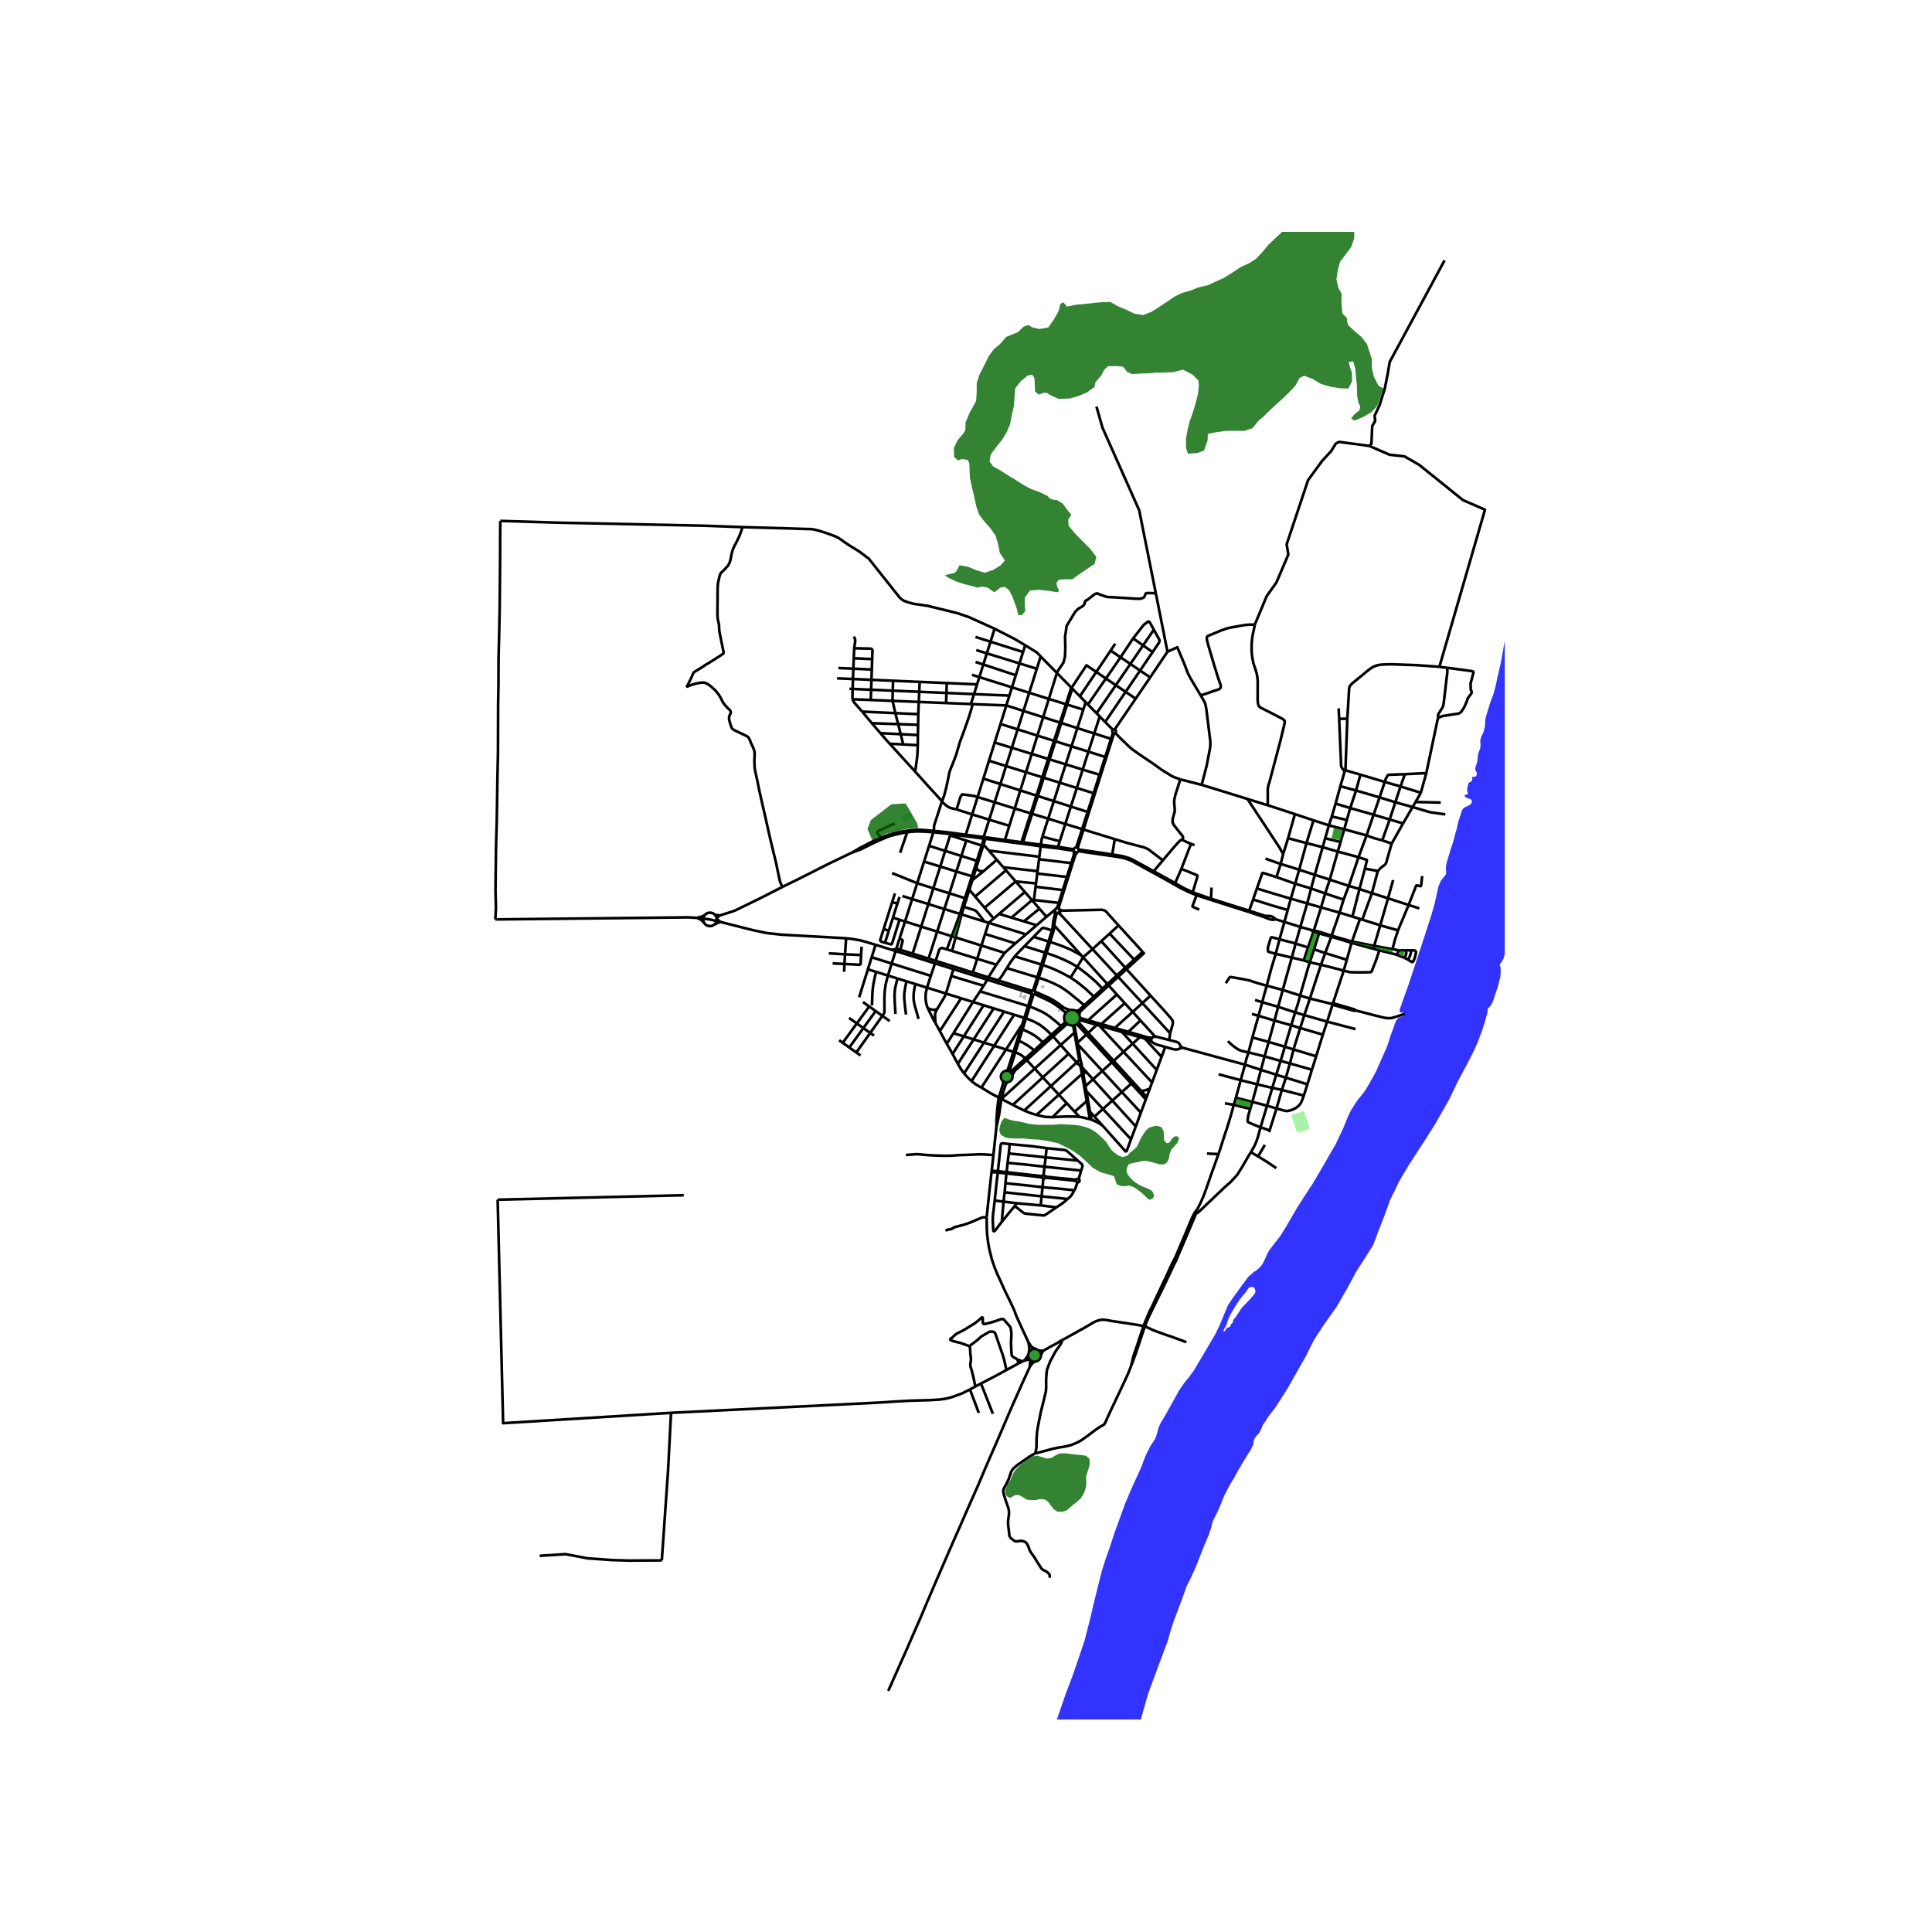 <svg xmlns="http://www.w3.org/2000/svg" width="960" height="960" viewBox="0 0 720 720"><defs><style>*{stroke-linejoin:round;stroke-linecap:butt}</style></defs><g id="figure_1"><path id="patch_1" d="M0 720h720V0H0z" style="fill:#fff"/><g id="axes_1"><path id="patch_2" d="M177.219 640.8H560.78V86.4H177.22z" style="fill:#fff"/><g id="LineCollection_1"><path d="m331.034 630.138 7.217-16.259 2.761-6.343 1.95-4.447 2.63-6.232 3.221-7.516 4.047-9.314 2.652-6.104 2.01-4.529 2.917-6.669 4.159-9.408 2.665-6.31 4.428-10.17 1.706-3.985 3.764-8.762 4.09-9.186 2.534-5.54M383.785 509.364l.613-.889.491-.547.69-.514M383.954 506.776l-.056.367.006.26-.03.607-.09 1.354M367.689 453.71l.06 3.826.114 2.354.381 3.151.434 2.44.964 3.878 1.016 2.988.955 2.345 1.042 2.235 1.72 3.852 2.074 4.238 1.537 3.288.816 2.225 2.405 5.253 2.04 4.396M383.247 500.179l.157.817.143.84.048.924-.135 1.237M386.3 502.873l-.936-.425-.649-.29-.28-.239-.263-.31-.495-.788-.43-.642M383.136 374.92l-1.407 4.41M383.136 374.92l.603.184M383.136 374.92l-17.9-5.471M384.574 370.366l-.167.567-1.27 3.986M381.73 379.33l-.785 2.459M381.73 379.33l-3.793-1.176M381.73 379.33l.62.196M374.963 399.08l-.295.034-.683.29-.544.499-.342.651-.1.726.155.717.39.623M376.289 399.359l-.424-.192-.902-.087M377.694 391.984l-2.107 6.604-.624.492M332.258 353.95l1.502.47M332.258 353.95l-5.957-1.857M332.258 353.95l1.741-.235M371.829 365.305l-3.493-1.092M371.829 365.305l-.446.89M375.216 360.775l-1.621 2.595-.436.641-.47.625-.407.445-.453.224M384.735 369.221l-.368-.049-.545-.125-.546-.165-11.447-3.577M384.836 369.176l-.1.045M385.644 369.383l-.168-.142-.203-.086-.22-.022-.217.043" clip-path="url(#pdf80d58edd)" style="fill:none;stroke:#000"/><path d="m386.558 364.22-1.462 4.618-.26.338M385.644 369.383l-.034-.337 1.48-4.665M385.644 369.383l.095.14M385.457 370.477l.288.064 2.895 1.364.828.377 1.989.98 1.046.59 1.005.685.615.418.75.568M385.457 370.477l.172-.138.123-.18.062-.21-.005-.219-.07-.206M385.457 370.477l-.185.075M396.515 375.543l-1.643-.02M396.515 375.543l-2.043-1.507-1.613-1.074-.82-.5-.85-.466-2.101-.942-3.169-1.396-.18-.134M398.888 376.439l-1.576-.53-.797-.366M398.888 376.439l-.48.145-.448.225-.402.297-.343.36" clip-path="url(#pdf80d58edd)" style="fill:none;stroke:#000"/><path d="m400.824 376.687-.62-.228-.657-.084-.66.064M400.629 382.035l.692-.377M399.54 382.118l.56-.004.529-.08M401.571 388.56l-.02-.114-1.013-5.561-.03-.321.017-.266.104-.263M420.515 384.536l-5.049-1.45M420.515 384.536l4.515-4.228M429.398 386.656l-.253.054-.311.016-.334-.005-.368-.04-.414-.077-7.203-2.068M391.849 385.619l-3.176 2.828M391.849 385.619l.607.629M382.35 379.526l2.484.97 1.358.677 1.219.678 1.15.858 1.198.948 2.09 1.962M391.849 385.619l3.549-3.22M441.217 390.594l22.755 6.176M441.217 390.594l-.583-.178-.25-.125-.253-.222-.248-.463M439.633 390.821l.053-.023.292-.157.297-.103.32-.054.622.11M392.456 386.248l2.835 3.195M392.456 386.248l4.859-4.36.358-.128.359-.01M392.456 386.248l-9.824 8.815M385.392 391.476l-3.331 2.997M379.722 387.895l.782.342.735.373.912.504.954.595.74.507.754.582.793.678M385.392 391.476l3.28-3.03M382.06 394.473l.572.59M382.06 394.473l-5.239 4.782-.533.104M378.37 392.199l.63.213.636.28.767.423.651.44.455.36.552.558M382.632 395.063l2.965 3.194M377.263 400.673l.939-1.634 4.43-3.976" clip-path="url(#pdf80d58edd)" style="fill:none;stroke:#000"/><path d="m376.289 399.359-.003-.525 2.084-6.635M377.263 400.673l-.234-.591-.74-.723M475.607 400.51l-1.455 4.913M475.607 400.51l1.645-5.13M475.607 400.51l3.597 1.109M475.607 400.51l-5.696-1.796M375.372 403.335l.585-.135.525-.288.425-.418.293-.518.138-.577-.075-.726M373.187 409.541l.562-2.275.773-2.297.26-.718.243-.518.347-.398M373.544 402.62l.58.458.605.221.643.036M487.219 404.08l-8.015-2.461M487.219 404.08l-1.315 4.203M488.913 398.66l-1.017 3.313-.677 2.107M373.187 409.541l4.263 2.207M373.187 409.541l-.958-.525M373.187 409.541l12.41-11.284M371.34 419.954l.515-2.285.48-2.251.674-4.85.097-.603.08-.424M371.34 419.954l-1.126 10.513M372.229 409.016l-.164.808-.38 3.238-.312 4.252-.033 2.64M348.008 309.663l-.15.471M348.008 309.663l-3.831-.353-2.271-.09-1.146.056-1.332.09-1.251.189M351.05 298.582l-2.93 9.082-.112 2" clip-path="url(#pdf80d58edd)" style="fill:none;stroke:#000"/><path d="m354.395 310.318-4.262-.46-2.125-.195M347.859 310.134l-1.617 5.084M347.859 310.134l6.37.713M338.086 310.158l1.706-.21 1.012-.056 1.09-.05 2 .05 3.965.242M400.205 316.377l-.087.285.008.298M400.205 316.377l-.587.08-.375-.074-3.467-.565-1.509-.208M401.072 315.867l-.152-.004-.297.093-.244.177-.174.244M291.692 330.466l5.66-2.765 11.522-5.83 8.743-4.187M317.617 317.684l3.265-1.19 4.914-2.45 2.432-1.094 2.641-1.124.991-.303" clip-path="url(#pdf80d58edd)" style="fill:none;stroke:#000"/><path d="m328.358 312.178-.608.236-2.31 1.005-4.822 2.496-3 1.769M429.946 324.679l-.309.505M429.946 324.679l3.413-4.05M429.946 324.679l-6.751-3.703-.85-.467-.925-.475-1.337-.493-1.529-.423-.885-.193-.999-.146-2.166-.333M429.946 324.679l7.998 4.421M394.767 338.916l-.196-.209-.254-.135-.285-.047-.284.046-.173.078M394.767 338.916l-.148-.97.448-1.414M396.219 339.36l-.675-.094-.397-.1-.38-.25M394.872 339.66l.042-.254-.037-.256-.11-.234M394.756 339.893l.116-.232M394.756 339.893l.434.88M394.364 340.186l.242-.129.15-.164M393.317 339.948l.178.143.23.123.256.053M393.317 339.948l-.156.65-.563 2.413-.158.923-.084 1.06-.105.814-.199.918" clip-path="url(#pdf80d58edd)" style="fill:none;stroke:#000"/><path d="m393.3 338.904-.099.19-.05.206.003.213.054.206.11.23M392.222 339.8l.3-.013.244.043.551.118M291.692 330.466l-8.275 4.23-9.35 4.563-1.103.42-4.524 1.433M268.44 341.112l-1.056-.051-.919-.129M268.44 341.112l-1.417.883M259.658 342.04l2.38.29M185.368 342.629l55.363-.581 15.506-.18 3.42.171M259.658 342.04l.99.433.9.542.851.935M262.743 340.87l-.682.534-1.156.326-1.247.31M475.208 342.534l3.446 1.045M475.208 342.534l-.17-.287-.382-.308-.478-.29-.468-.18-.565-.095-.495-.017-.608-.017-.483-.004-6.031-1.946M465.39 339.846l5.97 2.015.422.173.477.213.81.269.493.142.577.135.465-.023.407-.051.197-.185M268.566 343.598l-1.51-.369M315.324 349.687l-.724-.065-23.377-1.304-5.426-.59-5.106-1.062-12.125-3.068M268.566 343.598l-.741-.547-.703-.638M266.14 344.62l.987-.5.716-.327.723-.195M489.63 346.756l2.694-8.588M489.63 346.756l-.132.366M489.63 346.756l-1.226-.224M489.63 346.756l2.109.511M491.576 347.835l.037-.212.052-.17.074-.186M496.247 348.693l-1.32-.43-3.188-.996M503.683 351.38l-1.776 6.309M503.683 351.38l.16-.519M503.683 351.38l7.629 2.074.463.118M496.118 349.112l1.463.4 6.102 1.868M512.1 352.513l2.282-7.672M512.1 352.513l-.325 1.059M512.1 352.513l-8.256-1.652M512.1 352.513l6.826 1.191M520.9 354.231l-.404-.229-1.57-.298M520.11 355.673l.44-.174.32-.231.119-.356.067-.383-.156-.298M520.9 354.231l2.88-.081M520.11 355.673l3.085 1.195M514.044 354.176l3.528.86 2.538.637M385.2 349.136l-3.39 3.484M385.2 349.136l5.56 1.736M392.052 346.726l-2.98-.901-.385.004-.234.074-.22.15-3.034 3.083M390.76 350.872l-1.3 4.134M390.76 350.872l.564.163M390.76 350.872l1.292-4.146M326.301 352.093l-1.453 4.646M315.324 349.687l2.069.205 3.151.55 2.603.705 3.154.946M381.81 352.62l7.65 2.386M378.185 356.405l.78-.876.973-.991.959-.98.913-.938M389.46 355.006l-1.396 4.43M389.46 355.006l.549.174M378.185 356.405l9.88 3.032M375.216 360.775l1.433-2.281 1.536-2.089M324.848 356.739l-1.408 4.502M324.848 356.739l7.454 2.34M332.302 359.08l14.585 4.583M332.302 359.08l-1.403 4.477M332.302 359.08l1.458-4.66M348.445 359.016l-1.558 4.647M348.445 359.016l3.418 1.07M348.445 359.016l-3.867-1.21M388.064 359.437l-1.506 4.783M388.064 359.437l.537.182M323.44 361.241l-3.258 10.419M323.44 361.241l3.054.948M346.887 363.663l-1.426 4.413M330.899 363.557l-4.405-1.368M330.899 363.557l3.574 1.109M328.844 378.583l.625-.959.139-.44-.012-4.551.011-1.412.085-1.6.144-1.312.188-1.207.2-.916.675-2.63M345.461 368.076l-4.31-1.338M345.461 368.076l7.065 2.192M345.744 375.687l-.317-.829-.204-.723-.174-.984-.095-.823v-.65l-.013-.84.113-.906.407-1.856M365.74 405.338l1.662.984 1.823 1.122 1.48.783 1.524.789M373.544 402.62l.247.518.065.586-.584 1.956-.252.848-.443 1.327-.348 1.16M381.689 413.86l9.937-9.108M386.264 415.508l-2.297-.725-2.278-.923M377.45 411.748l1.98 1.018 2.259 1.094M423.269 419.786l-8.742-9.622M423.269 419.786l1.902-5.13M423.269 419.786l-1.78 4.8M421.49 424.586l-10.455-11.299M410.986 419.57l8.494 9.543.384-.144 1.625-4.383M366.55 314.776l-.435-.5M366.55 314.776l1.975 2.223M366.55 314.776l.681-2.17M366.55 314.776l-.16.5M416.841 344.866l-4.601-5.13-.428-.303-.53-.26-.707-.12-14.356.306M394.872 339.66l.488-.14.245-.053.614-.108M389.993 341.65l-2.618-3.001M389.993 341.65l2.229-1.85M389.993 341.65l-3.676 3.159M416.841 344.866l-3.327 3.058M416.841 344.866l8.979 9.85M413.514 347.924l-3.1 2.82M413.514 347.924l9.151 9.692M410.415 350.743l-3.263 2.969M410.415 350.743l8.958 9.886M391.324 351.035l1.26-3.968.193-.814.105-.811.045-.507" clip-path="url(#pdf80d58edd)" style="fill:none;stroke:#000"/><path d="m403.048 356.103-1.17-.671-.879-.475-1.037-.563-1.352-.67-1.259-.543-1.276-.5-1.66-.629-1.57-.53-1.521-.487M391.324 351.035l-1.315 4.145M407.152 353.712l-3.531 3.022M407.152 353.712l-11.962-12.939M407.152 353.712l9.065 9.806M374.424 355.108l3.976-3.535M374.424 355.108l-3.104 4.412M374.424 355.108l-8.679-2.73M425.82 354.717l-3.155 2.899M419.823 361.197l6.473-5.938-.476-.542M401.49 360.314l-1.184-.717-1.52-.84-2.272-1.1-2.108-.886-2.111-.808-2.286-.783M390.009 355.18l-1.408 4.44M364.175 357.306l1.57-4.929M364.175 357.306l-1.624 5.098M364.175 357.306l7.145 2.214M364.175 357.306l-9.381-2.906M422.665 357.616l-3.292 3.013M348.697 358.075l-2.651-.829M352.878 353.807l-1.546-.48-.369-.012-.334.088-.236.14-.214.17-.14.225-.104.3-1.238 3.837M348.697 358.075l3.454 1.08M398.964 364.313l-2.296-1.25-1.256-.653-1.377-.656-2.391-1.039-3.043-1.096M388.6 359.62l-1.51 4.761M371.32 359.52l-2.984 4.693M419.373 360.63l-3.156 2.888M419.373 360.63l.45.567M362.55 362.404l-2.403-.75M362.55 362.404l5.786 1.81M416.217 363.518l-3.517 3.22M416.217 363.518l.48.533M386.558 364.22l-11.342-3.445M386.558 364.22l.532.161M368.336 364.213l-.406.901M404.072 374.636l-2.18-1.839-1.36-1.101-1.331-1.091-1.068-.842-1.061-.783-1.031-.677-1.255-.772-1.747-.873-1.404-.628-1.496-.608-1.522-.563-1.527-.478M412.7 366.739l-1.85 1.693M412.7 366.739l.472.532M412.7 366.739l-9.08-10.005M410.85 368.432l-3.225 2.952M401.49 360.314l2.048 1.522 1.702 1.32 1.67 1.402 1.546 1.377 1.467 1.5.927.997M407.625 371.384l-3.553 3.252M398.964 364.313l2.224 1.506 1.905 1.473 1.602 1.33 2.93 2.762M404.072 374.636l.5.49M404.072 374.636l-2.074 1.9-1.174.151M402.188 378.143l-.243-.46-.26-.339-.309-.296-.552-.36M383.746 506.584l.208.192M383.183 504.955l.02.412.12.508.423.709M381.525 507.156l1.05-.335.487-.091.514-.095.17-.051M387.024 503.258l-.724-.385M388.821 503.39l-1.059-.049-.738-.083M387.923 505.08l-.062-.522-.324-.746-.513-.554M383.183 504.955l-.343.665-.752.94-.563.596M383.183 504.955l.277-.958M385.58 507.414l.472-.04.743-.295.616-.538.373-.661.139-.8M383.954 506.776l.644.451.632.177.35.01M395.865 499.382l-.84.487-.96.605-2.265 1.216-2.017 1.147-.962.552" clip-path="url(#pdf80d58edd)" style="fill:none;stroke:#000"/><path d="m387.923 505.08.463-1.089.435-.602M478.654 343.579l1.243-4.448M478.654 343.579l-1.81 6.457M484.587 345.438l-2.826-.895-3.107-.964M491.576 347.835l4.542 1.277M489.704 353.78l.589-1.837 1.283-4.108" clip-path="url(#pdf80d58edd)" style="fill:none;stroke:#000"/><path d="m489.498 347.122 1.095.446.983.267M463.972 396.77l-1.61 5.785M463.972 396.77l5.939 1.944M465.279 392.196l-.781 2.434-.526 2.14M462.362 402.555l6.138 1.54M462.362 402.555l-8.231-2.192M460.573 409.096l1.294-4.65.495-1.89M476.845 350.036l6.002 1.594M476.845 350.036l-1.414 5.428M475.431 355.464l-2.694-.75-.11-.104-.077-.124-.074-1.091.035-.308.079-.223.958-3.315.144-.195.274-.073 2.879.755M366.573 324.657l4.893-4.246M363.87 323.272l.161.272.096.242.158.238.165.184.372.246.427.144.293.025.371.03.66.004M366.573 324.657l-4.183 3.316M386.3 502.873l-.695-.118-.813.123-.827.479-.505.64M371.466 320.41 368.525 317M371.466 320.41l2.426 2.783M363.87 323.272l2.52-7.996M363.87 323.272l-1.09 3.465M362.39 327.973l.39-1.236M362.39 327.973l-1.139 3.614M426.152 494.177l.511.117M426.152 494.177l-.916 2.766-1.46 4.443M395.865 499.382l1.665-.877 4.15-2.316 2.83-1.583 2.944-1.73 1.033-.505.973-.317 1.285-.265 1.493.12 2.04.388 5.6.828 4.098.648 1.403.25.773.154" clip-path="url(#pdf80d58edd)" style="fill:none;stroke:#000"/><path d="m436.432 471.67-1.42 3.197-3.542 7.465-2.188 4.692-.851 1.657-.964 2.286-.547 1.289-.768 1.921M366.664 312.548l-.55 1.728M366.664 312.548l.567.057M354.228 310.847l.806.154 4.836.638 2.666.334 4.128.575M366.664 312.548l.19-.595M360.104 313.256l-1.834 5.74M360.104 313.256l-6.026-1.936M360.104 313.256l5.748 1.847M387.822 315.383l-.49 3.902M387.822 315.383l.087-.595M387.822 315.383l3.492.435 2.782.325M381.054 314.442l4.147.562 2.621.38M346.242 315.218l-1.864 5.864M346.242 315.218l6.003 1.885M352.245 317.103l6.025 1.893M352.245 317.103l-1.847 5.829M352.245 317.103l1.833-5.783M358.27 318.996l-1.85 5.787M358.27 318.996l5.767 1.811M387.216 320.213l.117-.928M387.216 320.213l-.559 4.45M387.216 320.213l12.007 1.44M364.037 320.807l-1.83 5.754M364.037 320.807l1.815-5.704M344.378 321.082l-2.566 8.07M344.378 321.082l6.02 1.85M399.223 321.653l.53.064M399.223 321.653l-1.615 5.153M400.23 317.24l-.025 1.288-.982 3.125M350.398 322.932l6.022 1.85M350.398 322.932l-2.568 8.106M373.892 323.193l1 1.146M373.892 323.193l12.765 1.47M374.893 324.34l3.616 4.145M363.399 334.13l9.221-7.856 2.273-1.935M386.657 324.663l-.11.867M356.42 324.783l-2.598 8.133M356.42 324.783l5.787 1.778M386.548 325.53l-.463 3.687M386.548 325.53l11.06 1.276M362.207 326.561l-2.598 8.167M362.207 326.561l.572.176M397.608 326.806l.519.053M397.608 326.806l-1.535 4.891M378.51 328.485l3.43 3.933M378.51 328.485l7.575.732M366.92 338.298l6.108-5.143 5.481-4.67M386.085 329.217l-.157 1.25M385.928 330.466l-.62 4.934M385.928 330.466l10.145 1.231M347.83 331.038l-6.018-1.885M347.83 331.038l5.992 1.878M347.83 331.038l-1.864 5.883M361.251 331.587l2.148 2.543M361.251 331.587l-2.01 6.379M396.073 331.697l.507.05M396.073 331.697l-1.503 4.789M381.94 332.418l2.657 3.047M381.94 332.418l-9.592 8.162M353.822 332.916l-1.874 5.862M353.822 332.916l5.787 1.812M363.399 334.13l3.522 4.168M359.609 334.728l-1.86 5.85M339.937 335.05l1.875-5.897M339.937 335.05l-2.66 8.367M339.937 335.05l6.029 1.871M339.937 335.05l-3.647-1.132M384.597 335.465l.615.704M384.597 335.465l-7.662 6.503M385.212 336.17l2.163 2.479M385.212 336.17l.097-.77M394.57 336.486l.497.046M394.57 336.486l-9.261-1.086M394.57 336.486l-.443 1.41-.552.753M345.966 336.921l5.982 1.857M345.966 336.921l-2.659 8.394M366.875 343.444l-2.595-3.375-.433-.469-.467-.315-.493-.184-3.646-1.135M359.241 337.966l-.882 2.801M366.92 338.298l3.392 4.015M387.375 338.649l-5.803 4.723M351.948 338.778l-2.687 8.41M351.948 338.778l5.8 1.8M372.348 340.58l4.587 1.388M372.348 340.58l-2.036 1.733M352.878 353.807l1.916.593M352.878 353.807l1.804-4.912M354.794 354.4l1.316-5.055M376.935 341.968l4.637 1.404M370.312 342.313l-1.864 1.586M366.875 343.444l1.573.455M366.875 343.444l-8.516-2.677M381.572 343.372l4.745 1.437M337.277 343.417l-2.086 6.459M337.277 343.417l6.03 1.898M337.277 343.417l-2.048-.654M368.448 343.899l-1.329 4.168M368.448 343.899l13.917 4.319M386.317 344.809l-3.952 3.409M343.307 345.315l5.954 1.873M343.307 345.315l-3.194 10.077M349.26 347.188l-3.214 10.058M349.26 347.188l5.422 1.707M367.12 348.067l-1.375 4.31M367.12 348.067l11.28 3.506M382.365 348.218l-3.965 3.355M329.812 351.342l1.43-4.515M335.23 342.763l-2.768 8.805-.046.089-.072.142-.134.104-.084.026h-.133l-2.181-.587M329.301 346.26l-1.263 3.99-.008.116.033.156.1.182.125.129.258.13.61.189.656.19M365.745 352.377l-9.635-3.032M340.113 355.392l-4.566-1.427M340.113 355.392l4.75 1.484M346.046 357.246l-1.184-.37M428.767 371.038l-2.114-2.344-6.83-7.497M419.823 361.197l-3.125 2.854M416.698 364.051l9.036 9.76M416.698 364.051l-3.526 3.22M413.172 367.271l3.05 3.355M413.172 367.271l-8.6 7.855M416.222 370.626l-10.717 9.6M416.222 370.626l2.935 3.225M428.767 371.038l-3.033 2.774M436.064 385.067l.936-3.205.087-.634-.035-.608-.104-.342-.486-.702-3.002-3.428-4.693-5.11M425.734 373.812l10.33 11.255M425.734 373.812l-3.61 3.302M422.124 377.114l-6.658 5.972M422.124 377.114l2.906 3.194M422.124 377.114l-2.967-3.263M405.505 380.225l-2.505-.719-.588-.38M405.505 380.225l4.924 1.415M415.466 383.086l-5.037-1.446M435.73 387.576l.334-2.509M435.73 387.576l-4.257-1.086-.222-.049-.235-.046-.19-.022-.206-.018-.094-.004M439.883 389.606l-.24-.397-.306-.405-.3-.267-.313-.176-.408-.125-2.586-.66M372.859 269.801l2.163-6.9M372.859 269.801l-2.163 6.903M372.859 269.801l6.392 2.014M386.612 274.132l6.185 1.949M386.612 274.132l-7.361-2.317M386.612 274.132l2.134-6.854M386.612 274.132l-2.123 6.818M392.797 276.081l.538.17M392.797 276.081l-2.17 6.76M392.797 276.081l2.218-6.802M370.696 276.704l6.39 1.968M370.696 276.704l-2.132 6.801M399.312 278.133l-2.163 6.715M399.312 278.133l2.187-6.785M399.312 278.133l6.317 1.99M399.312 278.133l-5.977-1.882M384.49 280.95l6.137 1.89M384.49 280.95l-7.404-2.278M384.49 280.95l-2.128 6.834M405.629 280.123l2.166-6.765M405.629 280.123l-2.138 6.677M405.629 280.123l6.252 1.97M390.627 282.84l.535.165M390.627 282.84l-2.19 6.827M397.149 284.848l-2.204 6.837M397.149 284.848l6.342 1.952M397.149 284.848l-5.987-1.843M368.564 283.505l-2.09 6.67M368.564 283.505l6.374 1.977M410.217 288.871l-.46-.142M410.217 288.871l2.107-6.639M410.217 288.871l-2.18 6.874M366.473 290.175l6.345 2.025M366.473 290.175l-2.15 6.86M388.437 289.667l-6.075-1.883M388.437 289.667l.53.164M388.437 289.667l-2.186 6.819M394.945 291.685l-2.21 6.87M394.945 291.685l-5.978-1.854M394.945 291.685l6.349 1.969M408.037 295.745l-.48-.15M408.037 295.745l-2.216 6.986M386.251 296.486l-6.002-1.916M386.251 296.486l.524.167M386.251 296.486l-2.128 6.627M392.735 298.555l-5.96-1.902M392.735 298.555l6.345 2.025M392.735 298.555l-2.112 6.552M405.82 302.73l-.494-.157M405.82 302.73l-2.036 6.419M384.123 303.113l-5.97-1.814M384.123 303.113l.522.16M384.123 303.113l-3.444 10.74M362.295 303.505l2.028-6.47M362.295 303.505l-2.38 7.596M362.295 303.505l-5.811-1.855M362.295 303.505l6.352 1.973M390.623 305.107l-2.144 6.683M390.623 305.107l-5.978-1.834M390.623 305.107l6.379 1.96M403.784 309.149l-.512-.158M403.784 309.149l11.65 3.575M403.784 309.149l-2.185 6.89M379.251 271.815l2.17-6.873M379.251 271.815l-2.165 6.857M377.086 278.672l-2.148 6.81M374.938 285.482l-2.12 6.718M374.938 285.482l7.424 2.302M372.818 292.2l7.43 2.37M372.818 292.2l-2.144 6.784M370.674 298.984l-6.35-1.949M370.674 298.984l7.48 2.315M370.674 298.984l-2.027 6.494M378.154 301.3l2.095-6.73M378.154 301.3l-2.005 6.437M368.647 305.478l-2.058 6.443M368.647 305.478l7.502 2.26M409.83 267.002l-2.035 6.356M409.83 267.002l-1.168-1.187M409.83 267.002l2.022 2.054M403.49 286.8l6.267 1.93M403.49 286.8l-2.196 6.854M401.294 293.654l-2.214 6.926M401.294 293.654l6.264 1.942M399.08 300.58l6.246 1.993M399.08 300.58l-2.078 6.487M397.002 307.067l6.27 1.924M397.002 307.067l-2.066 6.453M415.595 273.144l.162-.154.103-.198.032-.222-.043-.219-.113-.193-.172-.147-.21-.082M439.874 290.444l-2.231-.791-1.05-.497-1.286-.796-2.266-1.388-3.264-2.345-5.401-3.656-2.318-1.645-1.363-1.164-1.311-1.284-1.311-1.233-2.478-2.501M415.17 273.26l.222-.023.203-.093M412.324 282.232l-.443-.14M412.324 282.232l2.14-6.747M381.421 264.942l2.137-6.769M381.421 264.942l-6.4-2.042M381.421 264.942l7.325 2.336M388.746 267.278l6.27 2.001M388.746 267.278l2.125-6.823M395.015 269.28l.492.156M395.015 269.28l2.23-6.835M401.499 271.348l2.217-6.883M401.499 271.348l-5.992-1.912M401.499 271.348l6.296 2.01M407.795 273.358l6.245 1.989M414.464 275.485l-.424-.138M414.464 275.485l.706-2.224M439.874 290.444l-1.398 4.354-.46 1.456-.313 1.447-.104.582-.017.839.182 2.02.04.737-.04.573-.178.69-.282.946-.164.663-.127.788-.039.463.004.286.053.3.277.548.296.54 1.554 1.956.812 1.014.72.895.148.303.07.305-.2.376-.304.36M433.359 320.63l4.062-4.822 1.399-1.553.798-.835.369-.274.417-.261" clip-path="url(#pdf80d58edd)" style="fill:none;stroke:#000"/><path d="m443.843 314.486-1.701-.729-1.738-.872M443.843 314.486l-3.587 9.326M443.843 314.486l1.336.483M440.256 323.812l-2.312 5.288M444.49 332.537l1.783-5.974-.09-.29-.223-.173-5.704-2.288M444.49 332.537l-1.63-.763-1.558-.75M451.306 334.92l-3.728-1.298-3.087-1.085M531.537 288.124l-7.981.392M531.537 288.124l-2.032 7.31M535.945 267.529l-.143.522-.11.41-4.155 19.663M529.505 295.435l-7.572-2.348M529.505 295.435l-1.956 3.44M526.432 300.76 520 298.98M526.432 300.76l1.117-1.885M526.432 300.76l-3.544 6.115M538.628 303.497l-5.591-.788-.415-.102-6.19-1.847M509.274 311.351l-8.32-2.305M509.274 311.351l-2.989 8.103M515.124 313.179l-3.027-.829-2.823-.999" clip-path="url(#pdf80d58edd)" style="fill:none;stroke:#000"/><path d="m511.903 303.62-1.061 3.085-1.568 4.646M486.895 314.187l6.022 1.538M486.895 314.187l2.602-8.49M486.895 314.187l-2.738 9.945M480.04 312.369l4.025 1.096 2.83.722M518.64 314.356l-3.516-1.177M518.64 314.356l4.248-7.481M513.472 324.592l1.123-1.164.312-.273 1.164-.856.29-.337.196-.331 2.083-7.275M492.917 315.725l.942-3.334M492.917 315.725l-2.938 10.278M492.917 315.725l5.641 1.63M498.558 317.356l1.024-3.562M498.558 317.356l-2.996 10.475M498.558 317.356l7.727 2.098M488.62 331.107l-5.943-1.768M488.62 331.107l5.23 1.867M488.62 331.107l1.359-5.104M488.62 331.107l-1.465 5.574M493.85 332.974l6.87 2.277M493.85 332.974l1.712-5.143M493.85 332.974l-1.526 5.194M481.045 334.908l6.11 1.773M481.045 334.908l1.632-5.569M481.045 334.908l-1.148 4.223M468.405 331.102l6.189 1.905 6.45 1.901M487.155 336.68l-2.568 8.758M487.155 336.68l5.17 1.488M499.228 340.116l-2.98 8.577M499.228 340.116l1.492-4.865M499.228 340.116l-6.904-1.948M499.228 340.116l4.787 1.474M506.285 319.454l-3.618 10.68M508.66 323.718l.734-3.016v-.143l-.024-.076-.071-.047-.133-.057-1.601-.48-1.28-.445M484.157 324.132l5.822 1.87M484.157 324.132l-1.48 5.207M477.265 321.983l3.942 1.181 2.95.968M489.979 326.003l5.583 1.828M495.562 327.831l7.105 2.303M475.695 326.881l3.382 1.167 3.6 1.291M502.667 330.134l-1.947 5.117M502.667 330.134l3.957 1.196M506.624 331.33l-2.61 10.26M506.624 331.33l2.036-7.612M506.624 331.33l4.653 1.523M524.959 337.264l-3.96 9.448M524.959 337.264l3.992 1.273M524.959 337.264l-7.68-2.492M529.985 326.479l-.37 3.576-.191.159-.208.047-1.085-.308-.29.041-.144.224-2.738 7.046M504.015 341.59l2.812.87M521 346.712l-6.618-1.871M518.926 353.704l.94-3.52 1.133-3.472M508.66 323.718l4.812.874M513.472 324.592l-2.195 8.261M511.277 332.853l-3.601 9.866M511.277 332.853l6.002 1.92M507.676 342.719l-.849-.259M507.676 342.719l6.706 2.122M519.176 327.973l-1.897 6.8M517.28 334.772l-2.898 10.069M516.046 291.396l-1.924 5.772M516.046 291.396l5.887 1.691M516.046 291.396l-9.05-2.7M523.556 288.516l-6.03.224-.214.077-.178.158-.655 1.165-.433 1.256M495.244 307.585l5.71 1.461M495.244 307.585l-5.747-1.887M495.244 307.585l1.079-3.294M495.244 307.585l-1.385 4.806M506.996 288.695l-1.637 5.9M506.996 288.695l-5.605-1.631M521.933 293.087l1.623-4.571M521.933 293.087 520 298.98M499.513 293l5.846 1.594M499.513 293l1.592-5.474M499.513 293l-1.78 6.48M505.359 294.594l8.763 2.574M505.359 294.594l-2.173 6.554M514.122 297.168l-2.22 6.452M514.122 297.168 520 298.98M520.001 298.98l-2.11 6.415M497.734 299.48l-1.411 4.811M497.734 299.48l5.452 1.668M503.186 301.148l-1.257 4.438M503.186 301.148l8.717 2.472M511.903 303.62l5.989 1.775M517.892 305.395l-2.768 7.784M517.892 305.395l4.996 1.48M500.954 309.046l.975-3.46M500.954 309.046l-1.372 4.748M482.573 303.396l3.244 1.086.891.31 2.789.906M355.302 361.162l4.611 1.443M355.302 361.162l-.781 2.558M355.302 361.162l-3.439-1.076M367.93 365.114l-1.363 2.257M367.93 365.114l3.453 1.08M367.93 365.114l-8.017-2.51M352.526 370.268l5.66 1.757M352.526 370.268l1.995-6.548M349.337 375.903l.933-1.53 1.63-2.715.143-.28.194-.383.29-.727M358.186 372.025l4.426 1.373M358.186 372.025l-7.945 12.221M362.612 373.398l3.947 1.225M362.612 373.398l2.625-3.95M362.612 373.398l-7.284 11.636M366.559 374.623l3.768 1.17M366.559 374.623l-7.386 11.604M370.327 375.793l3.87 1.2M370.327 375.793l-7.473 11.558M348.605 381.288l-.773-1.387-2.088-4.214" clip-path="url(#pdf80d58edd)" style="fill:none;stroke:#000"/><path d="m349.337 375.903-.472.26-.524.154h-.626l-.548-.113-.68-.156-.743-.36M374.197 376.994l3.74 1.16M374.197 376.994l-7.483 11.564M377.937 378.154l-7.428 11.576M380.945 381.789l-3.251 10.195M380.945 381.789l-6.032 9.343M355.328 385.034l-2.492 3.967M355.328 385.034l3.845 1.193M359.173 386.227l-4.17 6.551M359.173 386.227l3.681 1.124M362.854 387.35l-5.888 9.11M362.854 387.35l3.86 1.208M366.714 388.558l-7.43 11.48M366.714 388.558l3.795 1.172M370.51 389.73l-8.456 13.176M370.51 389.73l4.403 1.402M374.913 391.132l-9.173 14.206M374.913 391.132l2.781.852M377.694 391.984l.676.215M362.054 402.906l1.39 1.079 2.296 1.353M383.739 375.104l1.253-3.988.133-.31.147-.254M395.398 382.398l-1.354-1.25-1.333-1.093-1.402-1.117-.785-.578-.937-.603-.874-.501-1.445-.685-1.69-.762-1.84-.705M383.739 375.104l-1.389 4.422M382.35 379.526l-1.305 4.155M396.884 380.587l-.02.292-.113.292-1.353 1.227M408.757 381.947l.925.263M408.757 381.947l-3.246 2.986M402.195 380.587l.697-.312 5.865 1.672M388.673 388.447l-1.563-1.393-1.252-.953-1.77-1.082-1.533-.725-1.51-.613M381.045 383.681l-1.323 4.214M400.402 384.852l1.837 10.433M400.402 384.852l-5.11 4.59M399.54 382.118l.257.21.176.225.068.21.042.237.32 1.852M379.722 387.895l-1.352 4.304M395.291 389.443l-9.694 8.814M395.291 389.443l2.945 3.277M401.698 389.255l9.102 9.853M401.698 389.255l-.127-.696M402.755 395.505l-.597-3.48-.46-2.77M424.802 386.52l1.827.52M424.802 386.52l-2.691 2.42M418.165 384.628l.518.147 6.119 1.745M398.236 392.72l-9.612 8.799M398.236 392.72l3.033 3.193M402.24 395.285l-.126-.007-.274.119-.171.149-.115.194-.05.22.022.223" clip-path="url(#pdf80d58edd)" style="fill:none;stroke:#000"/><path d="m402.755 395.505-.15-.117-.176-.076-.19-.027M402.967 396.02l-.082-.331-.13-.184M415.012 395.322l-9.5-10.389M415.012 395.322l3.7-3.326M415.012 395.322l-.649.583M415.012 395.322l7.248 7.923M401.526 396.183l-.257-.27M401.526 396.183l.175.346.328.158M403.28 397.777l-.313-1.757M403.28 397.777l1.703 1.876M403.28 397.777l.398 2.254M403.208 400.241l-8.595 7.729M403.208 400.241l.47-.21M403.208 400.241l1.772 10.11M402.029 396.687l.472.54.252.505.455 2.51M404.983 399.653l-1.305.378M404.983 399.653l2.342 2.58M403.678 400.031l.84 4.725M407.325 402.233l3.475-3.125M407.325 402.233l-2.806 2.523M407.325 402.233l7.202 7.931M404.519 404.756l.327 1.84M404.846 406.596l6.19 6.691M404.846 406.596l1.372 7.73M418.079 406.987l7.092 7.668M418.079 406.987l-7.279-7.879M418.079 406.987l3.534-3.162M418.079 406.987l-3.552 3.177M422.26 403.245l-.647.58M422.26 403.245l3.059 3.343M428.49 405.703l.852-2.297M428.49 405.703l-1.144 3.089M425.319 406.588l.7-.125.785-.154.601-.184.49-.21.595-.212M425.319 406.588l2.027 2.204M427.346 408.792l-.341.917M404.98 410.35l1.187 6.725M404.98 410.35l-4.481 3.96M397.538 411.12l-5.317 5.224M397.538 411.12l2.96 3.19M397.538 411.12l-2.925-3.15M377.45 411.748l11.174-10.23M406.218 414.326l1.64 1.803M406.218 414.326l.524 2.947M400.499 414.31l1.766 1.903M425.17 414.655l1.835-4.946M386.264 415.508l8.35-7.538M392.22 416.344l-2.9-.146-3.056-.69M402.265 416.213l-1.503-.092-2.63-.038-3.094.089-2.817.172M407.858 416.13l3.128 3.44M407.858 416.13l3.177-2.843M406.167 417.075l.575.198M402.265 416.213l.47.079.521.098 2.91.685M352.828 254.553l11.296.5M352.828 254.553l-10.092-.434M352.828 254.553l-.12 3.686M362.23 251.48l2.748.862M318.332 241.589l-.16 3.725M325.032 245.621l.113-3.29-.156-.343-.252-.172-.27-.093-6.135-.134M318.13 237.296l.347.428.209.6.016.77-.37 2.495M383.558 258.173l2.824-8.943M383.558 258.173l-6.423-2.016M383.558 258.173l7.313 2.282M366.46 247.633l-1.482 4.709M366.46 247.633l1.307-4.15M366.46 247.633l12.09 4.011M366.46 247.633l-2.901-.925M375.022 262.9l1.151-3.675M375.022 262.9l-12.578-.5M378.55 251.644l1.38-4.406M378.55 251.644l-1.415 4.513M332.7 257.385l-.076 3.804M332.7 257.385l.122-3.692M332.7 257.385l-8.06-.343M332.7 257.385l9.873.421M332.822 253.693l9.914.426M332.822 253.693l-8.055-.346M364.124 255.054l-1.141 3.626M364.124 255.054l.854-2.712M324.64 257.042l-.13 3.817M324.64 257.042l.127-3.695M324.64 257.042l-6.886-.294M318.009 249.2l.162-3.886M318.009 249.2l-.136 3.85M318.009 249.2l-5.555-.258M318.009 249.2l6.889.321M377.135 256.157l-.962 3.068M377.135 256.157l-12.157-3.815M386.382 249.23l1.446-4.58M386.382 249.23l-6.452-1.992M430.526 386.351l-5.496-6.043M430.526 386.351l-.096-.004-.206.01-.203.03-.201.046-.203.086-.22.137M362.983 258.68l-1.163 3.695M362.983 258.68l-10.274-.44M362.983 258.68l13.19.545M325.032 245.621l-.134 3.9M325.032 245.621l-6.86-.307M352.709 258.24l-10.136-.434M352.709 258.24l-.122 3.76M324.51 260.859l-6.852-.279M324.51 260.859l8.114.33M324.898 249.521l-.13 3.826M324.767 253.347l-6.894-.297M352.587 262l-10.186-.414M352.587 262l9.233.375M317.754 256.748l-1.186-.05M317.754 256.748l.119-3.698M317.754 256.748l-.096 3.832M317.873 253.05l-5.906-.254M364.323 297.035l-1.323-.406-4.395-.605-.659.9-1.462 4.726M351.05 298.582l.31.423.561.613.834.651.681.491.881.382 1.338.291.829.217M367.767 243.483l1.368-4.342M367.767 243.483l-3.935-1.214M367.767 243.483l12.163 3.755M321.31 265.197l-2.964-3.374-.688-1.243M390.87 260.455l3.008-9.66M390.87 260.455l6.375 1.99M399.218 256.22l-1.973 6.225M399.218 256.22l-5.34-5.424M399.218 256.22l.115.118M387.828 244.65l5.941 6.035M382.054 240.464l4.403 2.713 1.37 1.472M393.878 250.796l-.109-.11M185.467 447.089l2.027 83.293 62.576-3.867M361.47 517.798l-2.88 1.46-3.114 1.16-1.557.491-1.71.373-1.972.283-3.673.222-7.076.197-5.939.325-5.409.36-10.913.548-67.157 3.298" clip-path="url(#pdf80d58edd)" style="fill:none;stroke:#000"/><path d="m246.636 581.511 2.34-33.622 1.094-21.374M403.716 264.465l.891-2.769M403.716 264.465l-6.026-1.881M397.245 262.445l.445.139M262.038 342.33l.042.84.32.78M267.057 343.23l-2.502-.574-2.517-.327M262.743 340.87l-.474.673-.23.786M498.872 263.977l.19 3.91M527.549 298.875l9.387.227M496.247 348.693l-.13.419M503.844 350.861l-1.171-.306-6.426-1.862M496.118 349.112l-2.257 6.071M506.827 342.46l-2.983 8.401M500.773 361.71l-4.01 12.155M500.773 361.71l1.134-4.021M492.273 359.543l3.74.934 4.76 1.233M514.044 354.176l-1.324 3.945-1.557 3.938-.271.185-.317.082-3.977.058-3.151-.06-.456-.048-2.218-.566M511.775 353.572l2.27.604M489.704 353.78l4.157 1.403M489.704 353.78l-1.587 4.837M493.861 355.183l-1.588 4.36M493.861 355.183l8.046 2.506M492.273 359.543l-4.11 12.58M492.273 359.543l-4.156-.926M488.117 358.617l-2.245-.687M484.512 370.998l2.976-10.34.629-2.041M494.582 380.732l-1.589 4.846M494.582 380.732l2.02-6.299M494.582 380.732l10.599 2.792M494.582 380.732l-8.5-2.415M484.512 370.998l3.652 1.126M484.512 370.998l-6.458-2.072M482.67 377.264l1.068-3.301.774-2.965M488.164 372.124l-2.082 6.193M488.164 372.124l7.65 1.887M496.602 374.433l.162-.568M496.602 374.433l7.956 2.256.764-.1M496.602 374.433l-.787-.422M505.322 376.588l-.601-.432-7.957-2.291M523.638 377.776l-1.065.377-2.419.79-1.409.419-1.068.103-1.467-.12-3.3-.788-7.588-1.969M496.764 373.865l-.95.146M482.67 377.264l-1.476 4.82M482.67 377.264l3.412 1.053M482.67 377.264l-6.352-2.063M484.545 383.12l1.199-3.732.338-1.07M479.204 401.619l-1.483 4.575M479.204 401.619l1.495-5.306M481.194 382.085l3.351 1.036M481.194 382.085l-6.217-1.747M478.823 390.098l.54-1.837 1.83-6.176M484.545 383.12l8.448 2.458M482.08 391.108l.277-.984 2.188-7.003M492.993 385.578l-2.51 8.073M478.823 390.098l-1.57 5.283M478.823 390.098l3.256 1.01M478.823 390.098l-6.017-1.807M482.08 391.108l-1.381 5.205M482.08 391.108l8.404 2.543M490.484 393.651l-1.571 5.009M472.181 412.067l-2.422 8.073M472.181 412.067l1.971-6.644M472.181 412.067l-5.46-1.43M472.181 412.067l3.543 1.01M477.252 395.38l3.447.933M477.252 395.38l-5.99-1.686M480.699 396.313l8.214 2.347M472.92 421.913l.242-.677M475.724 413.077l1.997-6.883M473.162 421.236l1.642-5.248.92-2.911M485.904 408.283l-.673 1.814-.295.643-.356.676-.623.668-1.096.881-1.068.523-1.129.377-.998.188-.86-.095-3.082-.881M473.162 421.236l-3.403-1.096M466.182 429.37l1.345-2.372.73-1.712.512-1.533.99-3.613M465.947 413.248l-.738 2.44-.182 1.148-.078.607.043.514.113.171.157.137.59.274 3.907 1.6M466.182 429.37l2.613 1.566M445.83 452.074l.339-.051.347-.163 9.577-9.126 2.51-2.218.876-.95 1.615-1.773 1.875-2.996 2.64-4.529.573-.899M468.795 430.936l3.43 2.09 3.434 2.306" clip-path="url(#pdf80d58edd)" style="fill:none;stroke:#000"/><path d="m471.374 426.672-2.231 3.793-.348.471M454.083 430.118l-4.285-.226M459.8 411.75l-1.085 3.904-1.571 5.128-.704 2.055-1.71 5.368-.647 1.913M446.13 450.81l1.472-2.966.98-2.242.939-2.552 2.005-5.804 1.06-2.929 1.497-4.199M460.573 409.096l6.147 1.541M459.8 411.75l.521-1.79.252-.864M466.72 410.637l1.78-6.541M466.72 410.637l-.773 2.611M469.91 398.714l1.351-5.02M469.91 398.714l-1.41 5.382M468.5 404.096l5.652 1.327M474.152 405.423l3.569.77M477.72 406.194l8.184 2.09M465.279 392.196l5.982 1.498M465.279 392.196l1.441-5.548M457.603 388.018l1.181 1.112 1 .823 1.084.787.981.583 1.016.359 2.414.514M466.72 386.648l6.086 1.643M469.012 378.565l-.382 1.328-1.91 6.755M471.261 393.694l1.545-5.403M472.806 388.291l2.171-7.953M474.977 380.338l-5.965-1.773M474.977 380.338l1.341-5.137M469.012 378.565l-2.449-.706M469.012 378.565l1.38-5.054M476.318 375.2l-5.926-1.689M476.318 375.2l1.736-6.274M470.392 373.511l-2.672-.844M472.074 367.334l-.821 2.93-.86 3.247M478.054 368.926l-5.98-1.592M481.42 356.857l-2.215 7.856-1.151 4.213M456.8 366.407l1.472-2.165.203-.144.327.024 4.595.8 2.403.51 2.734.922 3.54.98" clip-path="url(#pdf80d58edd)" style="fill:none;stroke:#000"/><path d="m475.431 355.464-1.66 5.468-1.697 6.402M484.587 345.438l-1.74 6.192M484.587 345.438l3.817 1.094M481.42 356.857l-5.989-1.393M481.42 356.857l4.452 1.073M481.42 356.857l1.427-5.227M485.872 357.93l1.592-4.838M487.464 353.092l1.16-3.361.874-2.61M489.498 347.122l-1.094-.59M487.464 353.092l-4.617-1.462M493.86 312.39l5.722 1.404M501.929 305.586l-5.606-1.295M472.477 300.103l10.096 3.293M472.477 300.103l-7.577-2.344M467.506 233.058l.026.14-.03.284-.556 2.666-.234 1.234-.174 1.42-.096 1.49.009 2.398.104 1.284.191 1.413.374 1.824.894 2.697.33 1.113.243 1.336.121 1.55-.026 6.678.07 1.224.165.822.278.59.347.326.573.325 4.09 2.081 3.681 1.91.477.35.313.275.095.47-.035.591-1.528 6.382-4.202 15.836-.191.428-.278 1.319-.085.48.025 6.109M482.573 303.396l-2.534 8.973M475.695 326.881l1.57-4.898M468.405 331.102l2.014-5.678.22-.121.31.078 4.746 1.5M480.04 312.369l-1.857 5.957M447.824 292.497l3.8 1.157 13.276 4.105M478.183 318.326l-1.164-2.17-12.12-18.397M478.183 318.326l-.918 3.657M477.265 321.983l-5.667-1.99M465.528 339.39l-14.222-4.47M465.528 339.39l-.139.456M465.528 339.39l1.474-4.177M451.164 335.319l12.168 3.895 2.057.632M468.405 331.102l-1.403 4.11M467.002 335.213l6.723 2.13 6.172 1.788M445.932 333.642l1.05.328 4.182 1.349M446.924 339.001l-2.418-1.069-.098-.127-.006-.16 1.53-4.003" clip-path="url(#pdf80d58edd)" style="fill:none;stroke:#000"/><path d="m441.117 331.49 1.902.97 2.913 1.182M451.164 335.319l.142-.4M451.306 334.92l.195-4.159M441.302 331.024l-1.554-.863-.793-.483-1.01-.578M447.824 292.497l-7.95-2.053M447.428 259.103l1.024 1.721.521.993.196.51.117.424.312 1.755 1.443 11.638.016.452-.009 1.378-.043.402-.087.565-1.111 5.806-.105.547-1.878 7.203M429.637 325.184l4.82 2.646 5.587 3.176 1.073.485M414.392 319.002l2.917.467 1.285.252 1.78.549 1.432.608 7.831 4.306M414.504 318.446l-.112.556M414.504 318.446l.93-5.722M414.504 318.446l-4.714-.745-6.535-.91-.924-.12-.408-.247M401.97 317.007l.753.31.594.089 7.87 1.16 3.205.436M415.434 312.724l4.409 1.354 6.523 1.716 1.562.688 5.43 4.147M403.272 308.991l-2.2 6.876M403.272 308.991l2.054-6.418M411.852 269.056l2.951 2.998M411.852 269.056l7.632-11.223M408.662 265.815l-3.216-3.267M408.662 265.815l7.169-10.46M422.279 237.905l-4.677 7.064M430 234.672l-1.413-2.565-.26-.36-.27-.145-.295.128-1.451 1.057-4.032 5.118M422.279 237.905l3.715 2.615M405.446 262.548l6.703-9.69M404.607 261.696l.099.1.74.752M402.44 259.493l-2.844-2.889M402.44 259.493l2.167 2.203M402.44 259.493l6.108-9.078M415.612 239.894l-1.718 2.559M417.602 244.969l-5.453 7.889M417.602 244.969l3.65 2.472M417.602 244.969l-3.708-2.516M421.252 247.441l4.742-6.921M421.252 247.441l-5.421 7.914M421.252 247.441l3.622 2.455M424.874 249.896l-5.39 7.937M424.874 249.896l4.672-6.878M424.874 249.896l3.766 2.548M428.64 252.444l6.441-9.556M428.64 252.444l-5.407 7.93M429.546 243.018l-3.552-2.498M430 234.672l2.037 3.705.104.502-.248.683-2.347 3.456M425.994 240.52l4.006-5.848M408.548 250.415l5.346-7.962M408.548 250.415l3.601 2.443M399.333 256.338l5.567-8.398 3.648 2.475M412.149 252.858l3.682 2.497M415.83 255.355l3.654 2.478M419.484 257.833l3.749 2.54M423.233 260.374l-7.879 11.555M394.267 315.61l-6.358-.822M394.267 315.61l.669-2.09M394.267 315.61l-.17.533M380.679 313.853l-.162.505M380.679 313.853l-1.794-.244-4.38-.592M380.679 313.853l.548.051M380.517 314.358l.537.084M367.231 312.605l2.785.332 4.282.607 1.995.3 4.224.514M370.659 234.303l-1.524 4.838M276.68 196.437l17.365.497 5.409.18 2.031.042.895.035.695.085.929.206 1.232.325 2.518.788 2.57.916 1.181.471 1.06.548 1.033.693 1.301.96 1.876 1.233 3.239 1.977 1.927 1.413 1.168.934.578.341 11.649 14.69 1.373 1.074 1.615.586 2.095.583 5.245.758 11.072 2.723 4.165 1.41 9.758 4.398M382.054 240.464l-3.917-2.333-7.478-3.828M379.93 247.238l1.333-4.254M382.054 240.464l-.79 2.52M381.263 242.984l-12.128-3.843M369.135 239.14l-5.597-1.775M361.82 262.375l.624.025M341.053 287.552l2.342 2.597 2.7 3.022 4.955 5.411M362.444 262.4l-.373 1.592-.955 3.126-1.64 4.7-.721 1.978-.842 2.217-.209.574-.165.6-1.207 4.083-1.285 3.4-.807 1.935-.313.873-.243.976-.217 1.19-.833 3.887-.782 2.98-.582 1.54-.22.531M338.086 310.158l-2.648 7.65M338.086 310.158l.091-.603M331.86 311.523l1.472-.42 3.009-.658 1.745-.287M333.522 332.928l-1.048 3.31M335.23 342.763l-2.453-.784M332.474 336.239l-3.173 10.022M332.474 336.239l1.975.461M334.449 336.7l.77-2.43M334.449 336.7l-1.672 5.279M332.777 341.979l-1.536 4.848M315.324 349.687l-.403 5.955M314.578 362.159l.119-2.932M308.894 355.278l6.027.364M314.92 355.642l-.223 3.585M314.92 355.642l5.976.255M320.896 355.897l.21-3.122M314.697 359.227l5.638.315.313-.197.078-.265.17-3.183M310.293 359.04l4.404.187M324.944 374.69l.202-5.132.228-2.02.247-1.506.351-1.649.522-2.194M334.473 364.666l3.353 1.04M333.71 377.877l-.196-3.304-.086-1.658-.063-1.862.046-1.095.096-.987.09-.701.13-.655.179-.742.24-.983.327-1.224M337.826 365.706l3.326 1.032M337.647 378.095l-.347-2.712-.234-2.46-.104-.975.008-.694.071-1.32.252-1.751.533-2.477M342.298 379.741l-.575-2.128-.36-1.273-.338-1.156-.335-1.352-.173-1.045-.065-.942.035-1.515.26-1.837.405-1.755M354.52 363.72l12.047 3.651M366.567 367.371l-1.33 2.078M350.241 384.246l-.967-1.828-.67-1.13M349.337 375.903l-.405.736-.323.745-.108.454-.044.394v.48l.148 2.576M410.8 399.108l3.563-3.203M414.527 410.164l-3.492 3.123M381.525 507.156l-.461.221M185.467 447.089l69.343-1.659M332.624 261.189l9.777.397M333.671 265.761l-.776-3.411-.27-1.161M336.595 277.428l-.926-3.817M336.595 277.428l5.433.288M336.595 277.428l-5.029-.266M342.736 254.12l-.163 3.686M342.573 257.806l-.172 3.78M342.4 261.586l-.188 4.565M341.053 287.552l-9.487-10.39M342.028 277.716l-.082 2.372-.07 1.225-.147 1.456-.676 4.783M321.31 265.197l3.595 4.312M321.31 265.197l12.361.564M333.671 265.761l1.06 4.098M333.671 265.761l8.54.39M342.212 266.151l-.06 3.971M324.905 269.51l3.193 3.71M324.905 269.51l9.826.349M334.73 269.859l.939 3.752M334.73 269.859l7.421.263M342.151 270.122l-.083 3.818M328.098 273.22l2.451 2.83 1.017 1.112M342.028 277.716l.04-3.776M328.098 273.22l7.57.39M335.669 273.61l6.399.33M185.368 342.629l-.773.008M186.462 194.125l-.07 6.9-.025 9.215-.158 16.872-.185 9.006-.237 9.474-.026 9.24-.132 7.605-.026 9.292-.026 8.876-.185 8.513-.263 16.949-.263 8.85-.131 9.915-.08 7.19.169 6.318-.23 4.297M441.302 331.024l-.185.467M401.421 317.641l.234-.14.197-.222.117-.272" clip-path="url(#pdf80d58edd)" style="fill:none;stroke:#000"/><path d="m400.23 317.24.189.234.1.075.12.072.253.08.137.004.129.004.263-.068M399.753 321.717l.973-3.075.695-1M401.97 317.007l.024-.295-.071-.288M401.923 316.424l-.158-.25-.166-.136M400.126 316.96l.104.28M394.096 316.143l.152.017 4.45.672.478.07.295.067.655-.009M354.078 311.32l.15-.473M354.228 310.847l.167-.529M359.915 311.1l-4.19-.591-1.33-.19M338.177 309.555l-.634.128-2.17.355-2.357.54-1.329.372M331.687 310.95l.173.573M331.687 310.95l-.33.094-1.306.475-1.693.659M405.326 302.573l2.232-6.977M407.558 295.596l2.199-6.867M409.757 288.73l2.124-6.638M411.881 282.092l2.16-6.745M414.04 275.347l.72-2.25M414.803 272.054l-.077.055-.131.179-.066.212.008.22.08.207.143.17M415.354 271.929l-.226-.011-.217.062-.108.074M414.76 273.097l.191.116.219.048M523.195 356.868l1.446.71M523.195 356.868l.56-.597.226-.505.112-.616-.138-.617-.174-.383M524.641 357.578l1.443.909.206.02.165-.018.374-.505.32-.736.357-1.259.217-1.207-.191-.369-.296-.145-.44-.101-.947-.005" clip-path="url(#pdf80d58edd)" style="fill:none;stroke:#000"/><path d="m524.641 357.578.52-.716.33-.775.209-.646.13-.608.02-.67M523.78 354.15l2.07.012M465.947 413.248l-6.147-1.498M459.8 411.75l-3.317-.573M446.13 450.81l-.339.305-.5.646M445.83 452.074l.205-.786.095-.477M445.83 452.074l-.538-.313M437.169 471.966l1.03-2.017 7.405-17.37.226-.505M445.292 451.761l-.994 1.952-.769 1.815-1.819 4.388-3.659 8.596-1.62 3.158M421.613 508.787l1.222-3.164.651-1.861.746-2.238M385.8 541.648l4.168-1.087 2.326-.633 2.137-.454 2.63-.411 2.032-.514 1.98-.788 1.723-.877 2.505-1.776 1.94-1.473 1.637-1.21.986-.643 1.168-.65.286-.184.277-.254.178-.29.274-.553.808-1.857 1.528-3.266.569-1.173 2.418-5.124 1.736-3.69.861-1.837.563-1.27.381-.947.456-1.232.246-.668" clip-path="url(#pdf80d58edd)" style="fill:none;stroke:#000"/><path d="m423.776 501.386-1.322 3.87-.35 1.32-.49 2.21M426.663 494.294l.583-1.516.955-2.24 1.428-2.91 4.34-8.826 3.038-6.449.162-.387" clip-path="url(#pdf80d58edd)" style="fill:none;stroke:#000"/><path d="m442.132 500.187-2.014-.744-3.751-1.379-1.79-.576-4.679-1.718-3.235-1.476M424.232 501.524l.374-1.127 1.737-5.214.32-.889M385.8 541.648l.382-1.678.074-.618.022-1.23.043-2.107.113-1.84.122-.96.147-1 .356-1.884.842-4.204 1.094-4.297.409-1.798.355-1.378.113-1.387-.009-1.096.01-2.406.138-1.891.182-1.405.495-1.37.721-1.857.851-1.521.504-1 .603-1.07.464-.707.613-.822.573-.744.45-.827.218-.45.18-.719M365.585 515.589l4.44 11.286M365.585 515.589l-2.108 1.13M375.09 510.546l-4.18 2.286-5.325 2.757M361.47 517.798l3.295 8.749M361.47 517.798l2.007-1.08M367.689 453.71l-.873-.082-.264.013-.296.042-.327.065-.402.17-3.876 1.642-.197.084-2.126.745-1.243.327-2.152.568-.378.154-.248.12-.242.179-.283.184-.282.116-.247.086-.248.021-.338.017-.295.068-1.025.351M369.512 436.8l-.73 6.661-1.093 10.248M499.063 267.886l3.047-.041M501.105 287.526l-1.14-1.56-.107-.272-.058-.297-.737-17.51M501.39 287.064l.027-.371.693-18.848M536.409 248.531l-1.098-.121-2.83-.206-4.516-.317-9.559-.334-3.62.12-1.467.265-1.138.377-.946.488-1.277.942-5.908 4.842-.516.51-.378.466-.208.355-.092.32-.078.477-.668 11.13M367.231 312.605l.178-.565M365.852 315.103l.538.173M365.852 315.103l.263-.827M367.41 312.04l-.557-.087M374.506 313.017l-6.965-.94-.132-.037M366.853 311.953l-.264-.032M399.753 321.717l-1.626 5.142M398.127 326.859l-1.547 4.889M396.58 331.748l-1.513 4.784M393.575 338.649l-.152.113-.123.142M429.398 386.656l-.174.23-.114.256-.059.199-.027.27.022.205.09.373M429.136 388.19l.128.099.562.386.642.352.613.25 2.93.825.238.066M426.629 387.04l1.02.308.65.292.57.34.267.21M439.633 390.821l.193-.244.072-.157.056-.226.002-.27-.073-.318M421.613 403.825l5.392 5.884M421.613 403.825l-7.25-7.92M414.363 395.905l-9.502-10.373M401.321 381.658l.641-.605M401.321 381.658l3.54 3.874M409.682 382.21l8.483 2.418M409.682 382.21l9.03 9.786M384.574 370.366l.15.113.174.07.187.026.187-.023M371.383 366.195l13.138 4.113M360.147 361.653l-7.996-2.499M360.147 361.653l-.234.952M352.151 359.154l-.288.932M394.936 313.52l-6.457-1.73M262.4 343.95l.562.632.743.415.84.15.842-.13.752-.396M267.057 343.23l.065-.817M266.14 344.62l.578-.618.339-.773M267.122 342.413l-.099-.418M266.465 340.932l-.65-.508-.783-.275-.83-.014-.79.25-.669.486M267.023 341.995l-.106-.376-.452-.687M375.09 510.546l4.527-2.473" clip-path="url(#pdf80d58edd)" style="fill:none;stroke:#000"/><path d="m361.247 501.668 2.986-2.251 1.528-1.387 2.917-1.695 1.016-.111.773.188.425.48 2.154 6.215.52 1.464.669 2.226.417 1.934.438 1.815M361.247 501.668l.182.277.078.52.104 1.814.226 2.106-.009.728-.212 1.162-.014.414.07.564.581 1.918.478 1.97.3 1.412.446 2.165" clip-path="url(#pdf80d58edd)" style="fill:none;stroke:#000"/><path d="m379.175 506.685-.629-.45-.695-.329-.633-.466-.174-.38-.056-.37-.122-2.088-.087-1.824.005-.62.056-1.135.095-1.806-.104-1.156-.126-.916-.208-.59-.5-.642-1.432-1.636-.49-.565-.391-.128-.547-.01-2.105.754-1.99.591-1.987.48-.417-.004-.265-.167-.113-.334-.013-1.495.024-.22-.048-.103-.097-.102-.19-.02-.183.09-.593.61-1.578 1.29-1.52.969-2.535 1.549-1.45.788-1.315.633-.695.47-1.046.998-.834.606-.062.186.019.137.113.13 1.225.478 2.283.522 3.482 1.258M381.064 507.377l-.916-.362-.973-.33M379.617 508.073l-.207-.647-.235-.74M379.617 508.073l1.447-.696M261.937 195.906l-36.075-.762-17.443-.35-21.957-.67M261.937 195.906l14.743.531M376.215 572.776l-.139-1.396-.19-1.584-.158-1.327-.069-1.25.13-1.24.248-1.773-.035-.989-.065-.578-.209-.83-.338-.899-.756-2.234-.564-1.875-.165-.745-.017-.642.217-.702.955-1.695.86-1.815.503-1.532.435-1.233.59-.95.833-.797 1.103-.907 1.085-.702 1.493-1.07 1.572-1.104 1.285-.754.981-.505M388.266 438.83l.07.091.12.165.166.119.198.06M388.359 438.329l-.075.194-.018.306M375.06 437.314l8.257.874 2.249.252 2.7.39M389.515 438.483l-.088-.19-.146-.149-.188-.094-.21-.027M389.488 438.888l.048-.198-.021-.207M401.098 439.665l-3.099-.33-3.924-.36-4.56-.492M388.82 439.265l-.302 3.169M388.82 439.265l.206-.006.192-.071.16-.128.11-.172" clip-path="url(#pdf80d58edd)" style="fill:none;stroke:#000"/><path d="m389.488 438.888 6.158.61 5.388.58M388.883 438.023l.381-3.226M388.883 438.023l-.206.04-.182.107-.136.159" clip-path="url(#pdf80d58edd)" style="fill:none;stroke:#000"/><path d="m388.359 438.329-5.163-.578-8.049-.908M401.034 440.078l.078.207.144.17.194.11.1.04M401.098 439.665l-.066.192.002.221M401.55 440.606l.341-.04.195-.107.147-.167.08-.207.007-.202-.058-.195-.115-.167-.164-.123M400.413 443.585l.33-.663.273-.818.534-1.498M401.983 439.398l.93-3.154M401.983 439.398l-.193-.067-.206-.004-.196.06-.168.116-.122.162M369.512 436.8l2.353.163M369.59 436.287l-.031.208-.047.305M370.214 430.467l-.228 2.125-.396 3.695M369.59 436.287l2.301.188M378.169 449.45l.68-1.045M393.709 449.934l-.36.255-3.385 2.287-.309.206-.273.145-.283.103-.23.03-.403-.03-6.212-.638-.287-.069-.191-.038-.156-.081-.248-.154-3.203-2.5" clip-path="url(#pdf80d58edd)" style="fill:none;stroke:#000"/><path d="m373.367 455.301 2.713-3.355 2.089-2.496M370.71 447.4l3.3.42M373.367 455.301l-1.64 2.132-.782 1.032-.218.192-.164.142-.183.077-.139-.107-.078-.189-.19-3.698.034-1.079.052-.993.651-5.41M371.865 436.963l-.486 3.852-.669 6.585M393.709 449.934l-5.877-.72M397.812 446.856l-.39.355-.604.548-.972.744-2.137 1.431M378.85 448.405l8.982.81M378.85 448.405l-4.84-.586M374.01 447.82l-.53 5.7-.113 1.781M375.06 437.314l-.365 3.639M375.06 437.314l-3.195-.35M375.147 436.843l-3.256-.368M375.147 436.843l.356-3.493M376.276 426.373l-.33 3.493M371.891 436.475l1.016-9.597.113-.462.134-.172.187-.103.195-.046.313-.01 2.427.288M390.054 427.88l-5.4-.728-8.378-.78M375.503 433.35l.442-3.484M389.264 434.797l-7.145-.813-6.616-.634M401.663 432.511l1.428 1.272.183.218.095.24.026.222-.033.34-.449 1.441M389.264 434.797l5.852.617 7.797.83M389.672 431.321l-3.316-.393-10.41-1.062M390.054 427.88l6.347.65.565.112.425.162.4.292 3.872 3.415M389.672 431.321l.194.02 7.057.691 4.74.48M390.054 427.88l-.382 3.441M389.672 431.321l-.408 3.476M374.41 444.343l.285-3.39M374.41 444.343l13.77 1.498M374.01 447.82l.199-2.005.2-1.472M388.18 445.841l6.59.651 3.042.364M400.413 443.585l-.356.613-.292.479-.438.727-.342.45-1.173 1.002M388.518 442.434l-6.121-.702-7.702-.78M388.518 442.434l6.334.556 5.56.595M387.832 449.214l.347-3.373M388.18 445.841l.338-3.407M371.865 436.963l.026-.488M435.081 242.888l3.67-1.677 2.46 5.846 1.511 3.92.938 1.8 3.768 6.326M467.506 233.058l-.083-.163-.16-.09-.678-.039-1.514.052-1.633.18-4.567.838-1.719.377-2.066.737-4.888 2.029-.296.231-.147.283-.026.402.095.745.504 1.96 2.362 7.946 1.319 4.23.825 2.32.113.519-.026.5-.195.411-.222.185-.516.273-2.062.655-2.718.985-1.78.48" clip-path="url(#pdf80d58edd)" style="fill:none;stroke:#000"/><path d="m510.271 166.178-11.252-1.507-1.25.685-1.668 2.74-3.403 3.699-5.21 7.124-7.987 23.905.625 3.836-4.446 10.412-3.612 5.07-4.562 10.916M430.732 221.057l-3.317-.046-.408.162-.2.308-.208.737-.4.505-1.215.42-2.032-.043-8.1-.523-2.25-.085-2.665-.916-1.015-.454-.903.265-2.892 2.252-.599.249-.182.368-.174.796-.53.745-1.962 1.19-1.007 1.07-3.152 5.18-.59 4.007.087 4.042-.13 3.403-.539 2.21-2.58 3.786M430.732 221.057l4.35 21.83" clip-path="url(#pdf80d58edd)" style="fill:none;stroke:#000"/><path d="m408.626 151.523 2.231 7.852 13.692 30.803 6.183 30.879M539.166 248.838l9.273 1.258.356.069.234.103.087.222-.043.334-.218.788-.338 1.344-.339 1.199-.138.539.025.53.026.66-.017.573v.335l.043.308.157.248.104.266.061.282-.035.343-.13.257-.252.393-.356.385-.27.377-.216.352-.235.338-.269.911-.49 1.182-.574 1.212-.79 1.25-.39.483-.386.322-.448.21-6.081.958-1.008.433-.564.227" clip-path="url(#pdf80d58edd)" style="fill:none;stroke:#000"/><path d="m539.166 248.838.148.475.074.402v.647l-.969 8.314-.33 2.816-.113.814-.13.642-.286.753-1.02 1.64-.387.56-.138.232-.074.312-.03.287.034.797M539.166 248.838l-2.757-.307M276.68 196.437l-.2.703-.408 1.206-.425 1.182-.608 1.319-.79 1.6-.634 1.165-.425.95-.4 1.242-.295 1.405-.348 1.746-.338.933-.469.874-.833.916-1.033 1.105-.678.573-.295.42-.234.522-.339 1.37-.373 1.85-.113 1.746-.035 5.052-.026 2.38v1.884l.018 1.173.095 1.045.19.787.157.66.13.855.026 1.267.122 1.045.486 2.483.907 4.44.148.749-.043.312-.083.185-.747.547-2.326 1.482-2.384 1.507-.907.5-1.103.758-1.215.77-1.867 1.127-.3.196-.264.3-.274.57-.316.8-.652 1.357-.764 1.554-.195.334-.14.214-.06.111-.004.092.052.05.067.03.693-.317 1.076-.394 1.915-.526 1.207-.198.964-.094.668.094.981.42 1.224.865 1.814 1.661 1.199 1.516.686 1.13.547 1.113.607 1.053.547.66.678.753 1.033.993.27.377.086.453-.104.506-.321.624-.174.6-.035.625.113.727.46 1.576.304.985.47.625.798.496 1.52.728 2.7 1.293.381.197.413.308.312.454.356.766.352.998.417.826.573 1.288.252.775.1.702.004 1.122-.1 1.875.052 1.104.04 1.122.1 1.015.211 1.019.66 2.88.426 2.21.564 2.623 1.06 4.727.581 2.44 1.884 8.438.942 3.964 1.563 6.442.964 4.628.33 1.537.217.9.243.641.3.586.434.655M329.301 346.26l1.94.567M401.962 381.053l.233-.466M401.962 381.053l3.55 3.88M398.032 381.75l.818.296.625.072h.066M406.742 417.273l1.54.65 1.446.789 1.258.858M355.004 392.778l1.962 3.681M355.004 392.778l-2.168-3.777M359.284 400.038l-.747-1.019-.53-.762-1.041-1.798M362.054 402.906l-1.285-1.25-.756-.813-.729-.805M352.836 389.001l-2.595-4.755M423.776 501.386l.456.138M391.088 587.963l.078-.305.035-.393-.048-.369-.226-.38-.655-.625-.63-.411-.482-.197-.603-.356-.425-.368-.27-.364-.55-.907-1.074-1.652-.698-1.229-.704-.962-.63-.874-.546-.984-.27-.84-.429-1.03-.412-.651-.517-.437-.63-.244-.477-.12-.412-.03-.595.056-.95.128-.53-.004-.296-.09-.278-.205-1.054-.84-.595-.504M397.215 377.467l-.3.46-.208.508-.105.538v.547l.14.748.142.319" clip-path="url(#pdf80d58edd)" style="fill:none;stroke:#000"/><path d="m394.872 375.523 1.27 1.035 1.073.909M436.432 471.67l.737.296M337.63 430.431l3.7-.283h.702l3.204.274 1.788.129 1.884.085 3.439.086 2.466-.051 1.754-.146.677-.043 2.718-.077 4.983-.214 1.467.017 1.398.086 2.404.173M399.596 256.604l-.263-.266M399.596 256.604l-1.906 5.98M395.507 269.436l2.183-6.852M395.507 269.436l-2.172 6.815M393.335 276.25l-2.173 6.755M381.227 313.904l3.418-10.63M381.227 313.904l-.173.538M387.91 314.788l-.539-.062-6.144-.822M384.645 303.273l2.13-6.62M386.775 296.653l2.192-6.822M388.967 289.831l2.195-6.826M402.188 378.143l.35-1.16 2.033-1.857M344.578 357.806l.284-.93M344.578 357.806l-10.818-3.386M501.105 287.526l.286-.462M393.3 338.904l-1.078.895M434.25 390.168l2.361.664.43.12.312.07.297.057.253.04.327.013.36-.031.383-.059.399-.105.261-.116M401.571 388.56l3.29-3.028M410.43 381.64l8.727-7.789M402.029 396.687l.296.025.22-.064.189-.129.138-.18.095-.32M396.884 380.587l.38.498.768.666M405.511 384.933l-.65.6M392.927 344.935l10.121 11.168M392.927 344.935l.09-.996.185-1.151.291-1.238.248-.889.24-.394M398.964 364.313l2.525-3.999M401.49 360.314l2.13-3.58M403.048 356.103l.573.63M395.19 340.773l-.826-.587M393.981 340.267l.224-.016.16-.065M385.597 398.257l3.027 3.262M388.624 401.519l3.002 3.233M394.613 407.97l-2.987-3.218M401.27 395.913l-9.644 8.839M332.44 325.36l9.372 3.793M357.748 340.578l-3.066 8.317M357.748 340.578l.61.19M358.359 340.767l-2.249 8.578M356.11 349.345l-1.428-.45M368.525 316.999l18.808 2.286M402.412 379.126l-.068-.506-.156-.477M402.195 380.587l.235-.654-.018-.807M426.629 387.04l6.249 6.83M434.25 390.168l-1.372 3.702M429.342 403.406l-10.63-11.41M429.342 403.406l1.731-4.67M418.712 391.996l3.399-3.055M418.165 384.628l3.946 4.313M431.073 398.735l1.805-4.865M431.073 398.735l-8.962-9.794M334 353.715l1.19-3.84M335.547 353.965l-1.023-.32-.525.07M384.52 370.308l.054.058M384.735 369.221l-.198.158-.131.215-.049.247.04.248.124.22M366.59 311.92l-6.529-.799-.146-.02M401.599 316.038l-.075-.06-.293-.107-.16-.004M374.506 313.017l1.643-5.28M387.91 314.788l.305-2.073.264-.925M380.249 294.57l2.113-6.786M319.315 381.41l2.432 1.723M319.315 381.41l-2.904-2.057M319.315 381.41l4.612-6.327M319.315 381.41l-5.255 7.21M321.747 383.133l2.558 1.812M321.747 383.133l-5.237 7.233M321.747 383.133l4.588-6.336M324.305 384.945l1.413 1M324.305 384.945l4.539-6.362M324.305 384.945l-5.192 7.279M323.927 375.083l-2.324-1.654M323.927 375.083l2.408 1.714M314.06 388.62l2.45 1.746M314.06 388.62l-1.348-.962M316.51 390.366l2.603 1.858M326.335 376.797l2.509 1.786M319.113 392.224l1.57 1.12M331.57 380.535l-2.726-1.952M510.271 166.178l.833-.822.278-6.576 1.112-1.918-.209-1.918 1.876-4.042.669-2.26 1.171-3.519 1.146-5.728.764-4.521 20.421-37.812M536.409 248.531l16.996-58.584-8.196-3.562-16.323-13.152-5.487-3.15-5.557-.617-7.57-3.288M246.636 581.511l-12.05.073-6.355-.184-9.159-.645-8.317-1.566-9.625.618M333.458 306.876l-3.098 1.4-3.081 1.448-.371.446.064.382 1.386 1.626M335.19 349.876l.981.351.165.171.07.205-.859 3.362" clip-path="url(#pdf80d58edd)" style="fill:none;stroke:#000"/></g><path id="PatchCollection_1" d="m412.959 715.402.313 6.745.52 7.465.868 9.827.903 5.444 2.744 13.08 1.563 6.369 1.84 7.635 2.119 8.697 1.354 5.068 2.12 5.855 6.076 15.51 5.07 13.011 7.642 15.27 5.21 10.067 5.625 9.621 10.836 17.12 7.571 10.168 5.8 6.882 2.014 2.02 1.077 1.284 1.441 2.448 1.164 1.9.833 1.198.59.617.938.582 1.684.753 4.793 2.67 1.65 1.01 1.476 1.268 1.858 1.814 3.056 3.698 1.806 2.944 3.195 5.958 2.5 4.04 4.134 6.778 3.42 6.42 1.442 3.27.746 1.883 1.008 3.372 1.51 5.94.678 2.859 1.805 5.7 1.269 3.15.885 2.825.746 2.67 1.094 2.414.573.907.886.805 1.39.548 1.753.257 1.007.376 1.91 1.044 3.022 2.91 3.573 4.656 3.859 5.513 2.917 5.204 1.407 2.978 1.875 4.623 2.223 6.504 1.268 3.612.746 3.236.677 1.968.843 1.481.625.745.547.162.477-.085.417-.36.313-.18.711.094 1.208.12.598-.077.46-.385.357-.685.156-.368.469-.128.642.069 1.476.359.33.265.244.41.512 2.329-.191 5.101.017 2.996.225 1.575.382 1.164.782 1.284 1.407 1.574 1.111.874 1.546 1.052 1.415.78 1.771.496 2.379.496.998.103.981.137.92-.137 1.416-.266 1.71.018 1.407.308 1.363.676.92.71 1.207 1.164.616.326.574.179h.634l.929-.24 1.042-.693.52-.479 1.172-1.421.435-.188.52-.094 1.85.308 2.118.564 1.32.377 2.761 1.951 2.674 2.209.973 1.027.833 1.25.816.804 1.042.822 2.791 2.48 2.054 2.193.608.72.174.53-.087.513-.295.565-.92.822-.14.41.035.48.4.462.555.231.747-.008.573-.12.677-.377.538.086.348.342.173.497-.087.513-1.198 1.292-.136.365.084.448.313.445.503.223.747-.086.677-.428.504-.479.234-.06.191.095 1.64 2.105.835 1.018 3.525 3.81 1.39 2.67 2.781 5.955 1.976 4.041 1.528 4.142 3.021 9.073 3.803 12.581.14 1.113-.105 1.035-.252.899-.06.368.043.617.156.59 1.537 3.047.694 1.078.869.89.92 1.096.486.873 1.286 2.653.503 1.54.66 2.654.382 2.807.555 3.817.313 12.958.122 2.824-.053 2.054-.138 2.277-.14 3.371-.078 2.346.14.65.182.48.451.821.486.958.522 1.148 3.039 11.022.103 1.404.14 1.644.416 1.712 1.181 3.97 1.324 3.198 1.04 1.704 1.387.918 2.049.548 1.77.513.626.89 1.127 5.362 2.769 9.048 1.567 4.066.684 1.62.378 1.813.317 1.438.347 1.3-.14 1.542-.941 1.676-3.503 2.945-1.494 1.096-.972.684-.52 1.061v1.302l.138 2.43.53 3.52.425 1.255.903 1.455.278.616.022.347-.057.184-.347.274-.643.343-.347.495-.174.788-.035 3.423-.407 6.48-.29 5.726-.032 3.986.373 2.955 1.608 10.53.762 6.787.33 3.954.154 5.603.958 5.567.147 4.558.005 3.246-.62 1.953-.904 1.711-1.076.993-.486.924-.07 1.438 1.25 4.69 2.24 7.085.498 1.28.422 1.459.313.65.4.446.59-.052.521-.343.382-.992.26-.907.313-.411.747-.274.886-.26.85-.116.452.043.26.064.273.123 1.394 1.473 3.126 4.937 2.379 4.895 2.275 5.802 1.806 4.845.486 1.95.799 1.918 1.146 2.635.938 1.027.729.53.277.48.23.796.76 1.891.782 2.328.556 2.362 1.111 4.587.33 2.02.173 1.66-.208 2.652-.504 3.766-.173 1.797.104 1.42.486 1.918.825 5.292.287 2.238.173 2.362-.415 4.315-.773 7.742-.826 6.256-.52 3.355.068 3.217-.486 1.951-1.736 5.99-.244 3.714-.295 5.512.018.496.277.257.504-.051 1.736-.77h.504l1.32.153 1.042.582.565.861-.096.73-.866 1.055-2.972 2.028-2.277 1.064-1.23.852-.712.821-.529.98-.461 1.023-.365.479-.47.222-.277.377.122.633.4.77.416 1.198.308 1.642.907 3.355.345 1.93-.084.928.174 1.712.316 2.248.483 1.466-.018 1.095-.268.462-.704.455-1.06.863-.381.685-.07.958.312 1.352.414 1.454.684 1.169.204.99.122.734-.168.665-.782.855-.125.807.113.642.467.79 2.65 3.196 1.46 1.804.819 1.27.694 1.984.472 2.22.036 2.11-.123 2.778-.348 2.392-.528 1.811-.584 1.05-.528.477-.798.068-1.598-.924-1.605-1.05-.567-1.007-.45-1.195-.556-.599-.607-.513-.382-.035-.191.257.08.811.857 3.622.39 2.67.488 1.183 1.019 2.18.552.898.729.753.208.924.035 1.54-.401.731-.884.399-.486.582-.174.822.278.753 1.146.855.208.616-.069 1.061-.412 2.29-1.463 5.001-1.704 3.641-.467.809-.486.582-.556.325-.625.342-1.302 1.403-.643 1.678-.243 1.027-.26 1.18-.174 2.191-.034 2.704.207 1.677.383 1.506.416 1.575-.001 1.639-9.54 3.364-3.154 1.017-1.04.397-1.044.459-7.61 4.419-.845.513-1.112.595-10.626 5.087-5.036 2.294-2.882 1.506-2.397 1.642-4.793 3.765-3.75 3.08-3.094 2.427-6.529 5.374-8.814 7.399-.365-.525-5.356-6.86 9.986-7.887 7.398-5.955 17.624-14.096 3.873-2.915 3.579-2.016 7.465-4.009 3.579-1.912 2.917-1.472 1.563-1.027.901-.928 1.183-1.16 1.494-2.67 1.213-2.57.384-2.872.972-2.91 1.09-2.293 1.243-2.417 1.324-4.069.997-2.38 1.076-1.368.695-1.198.782-4.943-.052-4.573.208-4.175-.206-6.366-.416-5.371-.368-2.828-.4-1.728-.173-1.404.105-1.164.416-1.95.417-2.362-.035-5.306.903-6.743.551-5.102 1.394-9.548.625-5.648-.382-4.792-.035-4.758.33-11.604-.208-13.264.278-1.25 1.129-1.95.069-.891-.278-2.464-1.424-5.443-.642-6.948.156-7.634-.105-3.937-.312-3.765-.456-2.911-.1-2.292.487-2.533.277-1.815-.069-2.327-.59-2.122-.538-1.473-.382-.582-2.137-.513-.764-.513-.59-1.301-1.953-6.696-1.381-5.113-1.18-5.478-.834-4.279-1.181-3.32-1.138-1.911-1.814-1.067-1.267-.497-.87-.427-.763-.172-.59.137-.582.274-.504.59-.408.343-.19-.009-.148-.188-.079-1.352-.173-.873-.33-.702-.4-.3-.642.027-.573.188-.486-.12-1.39-1.524-1.788-1.934-.874-1.624-.689-3.442-.59-3.115.173-1.506 1.077-1.575 1.806-1.471.59-1.096.07-1.37-1.25-5.887-1.459-7.908-.834-9.105-.295-5.323-.191-.737-.382-.873-2.188-1.9-1.18-.958-1.703-1.42-1.128-.616-1.25-.77-.365-.548-.295-.754-.33-1.934-.4-.702-.73-.41-.659-.155-2.161.026-.721-.145-.92-.309-.47-.256-.903-.856-.954-.685-.59-.753-.349-.787-.173-.633.173-2.858.47-2.893.07-1.404-.21-.685-.277-.667.035-.77.225-.48.435-.77.251-.813.034-1.182.097-.898.199-.3.252-.05.469.094 1.207.18.443-.035.347-.17.2-.232.381-.513.252-.386.166-.736.147-.718.296-.608.52-.89.191-.634-.156-.598-.278-.566-.26-.444-2.05-2.696-.33-.274-.355-.146-.53-.085-.313.026-.121.162-.044.514-.121.564-.113.42-.234.53-.244.232-.434.136-.304.172-.504.504-.33.848-.034.188.13.35-.008.206-.105.146-.277.05-.712.104-.23-.013-.27-.038-.117.033-.074.1-.017.162.039.231-.06.342-.1.175-.205.266-.26.214-.364.197-.513.076-.582.044-.495-.06-.382-.249-.225-.402-.053-.308.096-.265.304-.446.364-1.009.157-.796-.026-.778-.06-.369-.175-.53-.095-.66.043-.564.113-.446.365-.333.382-.283.495-.162.669-.068 1.267-.086.365-.077.069-.154-.113-.283-.243-.282-.72-.42-.192-.325-.616-1.797-.781-1.643-.747-1.49-.903-1.095-.608-.924-.33-.941-.277-1.079-.157-1.027v-.719l.347-.667.383-.6.138-.478-.035-.446-.33-1.506-.067-1.052-.051-1.053.006-1.002.235-1.07.199-.401.425-.505.4-.582.799-1.73 1.493-3.08 1.319-2.174 1.776-4.002 1.09-1.646 1.667-2.225.695-.685.573-.24.902-.29.59-.395.54-.633.433-.838.26-.857.105-.873-.052-1.01-.087-1.009.087-1.592.104-1.061-.451-1.472-.626-1.061-.649-1.552-.24-1.465-.695-5.842-.065-.95-.26-.975-.435-1.318-.364-1.147-.435-1.438-.52-2.978-.14-1.54-.225-3.201.121-2.038.209-4.176.121-.873.26-.89.487-1.01.33-.83.234-1.506-.65-4.357-.556-4.314-.452-2.978-.226-2.19-.156-.805-.504-1.147-1.024-1.849-.417-.727-.321-.873-.86-3.432-.833-3.663-.73-2.654-.468-1.506-.625-1.438-1.338-2.379-.538-1.284-.712-1.985-2.049-6.488-.937-3.013-.59-1.985-.227-.924-.347-.96-.365-.684-.781-1.164-1.32-2.071-4.95-6.693-6.007-8.97-.63-.956-.516-1.2-1.216-3.167-.868-2.071-.39-.788-.539-.599-1.068-.907-.781-.71-.382-.489-.348-.855-.819-2.323-.621-2.165-.47-1.264-.572-1.13-.382-.564-.48-.44-1.24-.759-2.327-1.113-.364.018-.382.24-.747.907-1.06.753-1.285.462-1.197.017-.539-.085-.538-.463-.496-.587-.598-1.005-1.372-2.259-1.528-2.413-.99-1.302-.694-.445-.677-.137-1.397.11-1.156-.024-.92.085-1.077.223h-.903l-.765-.308-.66-.497-.503-.719-.312-.684-.434-.668-.539-.633-1.475-.993-1.095-.642-.633-.274-1.06-.171-.903-.025-.712.042-.373.112-.226.205-.26.428-.295.325-.42.099-.657-.039-.513.137-.303.23-.417.506-.39.368-.904.47-1.206.334-1.234.069-.984-.234-.795-.28-.703-.342-.791-.497-2.595-2.55-.53-.214-.426-.06-.443.06-.755.206-.5.173-.368.365-.452.823-.433.94-.4.446-.73.325-1.193.237-1.342.14-1.476.086-.868-.143-1.024-.268-.99-.531-.85-.674-1.06-1.166-.669-.788-.538-.804-.816-1.276-1.509-2.693-.428-.593-.555-.514-1.824-1.446-.32-.514-.07-.556.286-.573.365-.163.625.18 2.101.761 1.32.351 2.498 1.132.213.015.306-.064.534-.543-.052-.985-.408-1.54-.869-1.721-.815-1.044-.634-.616-.825-.822-1.832-1.181-3.829-2.02-2.119-.976-1.458-.881-1.684-.993-2.163-1.155-1.771-1.01-1.389-1.173-1.546-1.19-1.354-.762-.998-.856-.282-.43-.378-.691-.26-.736-.192-1.215-.087-2.277.038-1.552.066-7.35-.399-11.794-.208-.787-.347-.616-.487-.77-1.163-1.268-.313-.633-.32-1.113-.565-2.114-.39-.753-.479-.453-.798-.489-.209-.282-.173-.428-1.129-6.043-.573-2.02-1.18-2.858-.99-2.209-.747-1.78-.365-1.061-.625-2.86-.59-2.362-.452-1.386-.782-.719-.902-.206-.99.103-.99.154-.868.24-.85-.154-.41-.317-.294-.556-.287-.65-.347-.857-1.372-3.132-.816-1.695-1.633-3.081-1.805-2.74-4.706-6.727-.608-1.01-.339-.78-.208-1.043-.208-.676-.339-.531-.582-.48-.547-.402-.433-.368-.687-.942-3.533-4.21-2.431-2.825-2.171-2.191-3.004-2.517-2.223-2.311-8.161-8.714-3.091-3.269-1.997-2.055-2.674-3.338-1.702-2.74-4.862-6.35-4.966-7.361-9.83-15.767-.277-.77-.087-.651.348-1.472-.018-.976-.277-.924-1.407-2.551-.764-1.421-2.64-4.228-3.299-4.683-.834-1.292-1.232-2.422-.226-.6-.165-.513-.156-.565-.226-.53-.339-.549-.92-1.156-.53-.77-1.676-2.739-3.472-5.341-6.321-10.084-4.029-6.83-2.118-4.194-2.032-4.366-2.431-5.907-.981-3.141-1.606-4.82-.834-3.594-.886-5.256-1.857-8.732-.747-3.834-1.333-4.614-.035-.227.07-.304.187-.243.217-.189.221-.295.074-.206.008-.244-.165-.458-.399-.595-.955-1.237-.79-2.157-1.216-5.341-.781-4.571-.417-4.297-.086-3.887.207-7.088-.138-1.9-.33-1.917-.382-1.541-.868-2.106-.296-.925-.173-.958-.295-2.551-.938-6.181-.99-7.875-.486-8.68.035-9.256.538-3.568.712-5.17.52-2.106.938-2.483.2-.761-.052-.6-.286-.676-.26-.822-.053-.719.096-1.763.616-4.126.33-1.78.642-2.535 1.598-5.222 1.753-3.595 1.772-4.177 2.379-5.719 4.289-12.481 2.466-6.472 2.952-8.56 1.597-4.726 2.449-9.639.781-3.442 1.494-6.06 1.534-6.152 1.348-4.464 1.756-4.992 1.96-5.931 3.82-10.513 2.813-6.575 3.195-6.985 1.62-4.332 1.836-3.63 1.424-2.14.434-.822.365-.942.365-1.25.312-1.37.764-1.78 2.153-3.654 4.81-8.64 1.164-1.746.92-1.336 1.65-1.952 1.736-2.38 3.248-5.462 4.81-8.184 1.597-3.253 1.146-2.774 1.216-2.98.799-1.814 1.516-2.287 3.832-5.315 2.223-2.98 1.997-1.729 1.614-1.13 1.077-1.079.747-1.095.92-1.935.643-1.473.903-1.592 3.907-5.035 1.77-2.807 4.588-7.829 2.29-3.609 3.542-5.411 4.237-7.226 4.306-7.465 2.778-5.856 1.633-4.024.747-1.66.781-1.456 1.98-3.082 2.656-3.322.938-1.439 1.303-2.226 2.292-4.177 1.736-3.939 1.529-3.407.885-2.106.514-1.55.632-2.08.85-2.244.908-2.586.413-.94.399-.532.59-.528 1.751-.671.368-.376.187-.413-.166-.233-.273-.16-1.24-.025-.31-.23-.09-.27.025-.492 1.38-3.965 2.05-5.719 5.574-16.883 2.778-8.596 1.32-4.606 1.372-6.302.902-1.986.67-.968.772-.865.39-.582.122-.376.009-.377-.018-.462-.086-.822.017-.728.14-.968.294-1.147 1.477-4.914.52-1.507.625-2.123.434-1.781.504-1.627.608-2.808.799-2.364.59-1.849.339-.565.312-.316.634-.403 1.302-.582.556-.377.417-.53.156-.532-.156-.565-.347-.342-.66-.189-.903-.308-.521-.36-.122-.445.174-.342.469-.017.312-.069.174-.325-.018-.445-.226-.685.018-.496.434-1.953.182-.42.209-.222.39-.137.34-.162.225-.231.139-.386v-.651l-.018-.36.053-.12.269.018.677-.017.312-.154.261-.36.156-.48-.035-.496-.295-.6-.278-.701.018-.497.417-1.353.33-1.027.243-2.38.208-.89.608-1.628.174-1.164-.087-1.216v-.804l.33-1.165.868-1.815.486-1.935.122-1.284v-1.045l.173-.976.593-2.06 1.001-3.246 1.328-3.664.864-3.103.679-3.356 1.21-5.178 1.444-8.106 2.194-8.05 2.074-6.763 1.602-7.624 2.466-15.344 2.252-14.463.577-9.302.346-4.785.923-7.959 1.734-10.759.924-6.113 1.733-7.404 1.513-5.521 1.82-8.349.997-4.43 1.212-5.785.702-3.434.871-3.912.739-3.371 2.62-15.039 3.532-17.295 3.006-13.058 1.45-10.2.377-10.106.108-14.487.139-13.289 1.698-13.257.62-8.272.152-7.034-.664-12.13.02-10.544.303-12.123.873-9.28.818-4.805.834-4.076 1.077-4.453.571-3.765.262-3.257.451-3.254 1.043-3.494 1.25-5.275 1.002-5.31.734-10.104.07-7.605-1.32-17.88-1.112-12.194-.88-10.34.047-6.445 1.141-8.257 1.03-6.266.456-4.715-.304-5.763-1.698-8.068-2.513-16.553-1.442-13.471-1.366-21.667-2.086-27.653.797-27.467 1.44-15.642.229-10.852-2.512-15.93-3.36-14.37-8.28-24.66-7.851-23.58-6.406-21.23-2.695-13.138-1.64-13.024-1.055-11.29-.703-10.788.703-9.209 1.562-8.746 1.446-9.749 1.171-4.393 2.187-4.932 1.992-3.352 2.07-2.466 1.837-1.772 1.68-1.272.702-1.04.742-2.081.82-2.581 4.102-8.477 1.64-3.777 6.742-17.078 16.543 6.807 11.038 4.863-16.81 35.14-7.014 17.447-1.71 5.61-1.836 7.63-.586 4.276-.195 5.201.86 4.393 4.92 14.719 13.125 55.522 3.906 15.758 3.984 20.575 2.812 17.53 1.172 12.021-.227 24.08v5.824l.554 4.678.697 6.626 2.5 17.266.417 6.371-.402 15.893.114 6.399.645 5.275 2.429 9.206.379 4.79 1.071 17.494 2.223 30.008 1.042 5.96 1.181 5.07.556 2.98.486 5.651.004 15.42-.683 15.192-.626 12.31-.083 8.406-1.885 24.101-.369 14.617-2.176 30.718-.48 11.726-1.476 15.386-1.742 14.142-1.359 9.397-1.697 9.51-2.223 21.51-1.598 14.934-2.639 18.426-2.865 18.404-2.113 13.09-3.416 15.932-2.845 14.209-2.946 14.456-1.52 10.99L603 177.48l-2.57 19.933-.776 7.923-.578 7.973-1.039 8.088-3.195 14.807-5.622 18.756-5.516 20.288-2.376 8.188-2.811 8.276-2.542 9.53-1.27 5.619-2.786 11.713-.262 1.02-.07.778-.044 1.798-.182 1.062-.373 1.181-1.832 5.386-1.476 4.451-1.806 6.148-.73 2.677-.453.518-.687 1.88-.409 1.54-.812 3.948-1.865 4.02-.568 2.209-1.063 1.742-.386.684.32.887.055 1.217-.112 2.235-.915 3.64-.901 2.649-.799 2.482-.717 1.547-.498.74-.313.368-.347.308-.2.282-.087.386-.008.462-.191 1.096-.504 1.695-.451 1.661-.87 2.723-1.718 4.571-1.927 4.179-2.64 5.085-2.604 4.829-1.667 3.493-1.876 3.835-5.14 9.007-3.907 6.19-5.644 8.672-2.57 4.28-1.389 2.433-1.216 2.568-2.083 4.178-.938 2.74-1.459 3.938-2.187 5.547-.764 2.157-.903 2.329-4.098 6.473-2.152 3.343-3.266 6.074-4.185 7.252-4.602 6.446-2.5 3.835-1.425 2.26-2.847 5.736-3.07 5.374-3.737 6.628-2.657 4.127-1.65 2.637-2.805 3.632-1.101 1.778-.99 1.404-.486 1.148-.617 1.369-.4.625-1.06 1.138-.338.489-.225.368-.173.462-.175.77-.12.771-.131.505-.773 1.532-2.084 3.357-2.153 3.578-2.118 3.871-1.25 2.001-.695 1.285-.677 1.352-.764 1.421-.66 1.524-.782 2.038-1.268 2.86-1.701 3.423-.33 1.096-.33 1.524-.47 1.25-.35 1.145-1.733 4.077-1.007 2.516-1.39 3.58-1.232 2.961-1.528 3.322-1.407 2.756-.33.873-.295.916-1.06 2.98-3.177 8.432-.955 2.928-1.337 4.64-3.108 8.27-4.12 11.128-3.625 12.875-2.223 7.259-2.222 8.903-2.5 12.224-1.633 8.595-.903 5.239-.972 7.91-.38 10.93zm224.997 530.977-.47.086-.217.154-.043.385.122.693.104.959.243.444.364.154.626-.308.19-.65.122-1.42-.017-.249-.156-.18-.365-.068zm-2.935.385-.226.265-.087.385v.42l.313.41.4.36.537.103.626.017.338-.068.13-.206-.095-.42-.156-.299-.382-.573-.374-.48-.208-.077-.27.018zm5.878-17.535-.244-.086-.12.052-.097.162v.54l-.043.41-.226.41-.034.223.104.223.252.3.443.136.347-.214.104-.47-.096-.78-.13-.573zm-10.358-12.744-.07.24.052.282.121.308 1.216 2.465 1.459 2.328 1.354 2.02 2.675 1.403 2.848.72 1.944-.411 2.188-.96 3.438-1.54 3.248-2.362 1.32-1.711.92-1.969 1.354-4.09.451-2.516-.99-4.554-1.024-2.79-1.545-2.978-.834-1.9-.208-1.266.139-1.181.608-1.678.277-1.985v-3.15l-.121-1.044-.122-.36-.113-.11-.226-.044-.199.146-.582.736-.373.505-.304.12-.425.188-.556.103-.382-.06-1.407-1.036-.573-.924-.503-.907-.26-.325-.4-.172-.677.154-.347.308-.973 1.387-2.153 2.893-1.615 2.773-1.51 2.533-1.043 1.985-.4 1.147-.277 1.54.087 2.192-.121 2.07-.175 2.277-.051 1.164-.105 1.147-.33.753-.902.993-.956 1.523-.798 1.421-1.198 1.523-.443.232-.226.188zm-92.112-227.413-.19-.111-.161.03-.144.086-.113.098-.06.102v.206l.06.205.226.42.209.317.164.453.053.368.069 1.07.07 1.412.138.48.417.735.73 1.37.711 1.199.174.615.139 1.13.208.89.4.736.399.77.347.309.417-.069.503-.325.244-.667.139-.916.008-.736-.495-2.071-.173-.984-.174-1.113-.313-.89-.382-.822-.069-.702.156-.36.03-.192-.047-.236-.469-.393-.386-.189-.291.022-.278-.022-.59-.325-.695-.599-.52-.65-.287-.47zM387.875 656.78l-.304.11-.373.823-.512 1.267-.174.54-.013.234.03.287.104.231.131.099.2-.004.598-.249.322-.111.104-.077.07-.154.147-.59.052-1.156-.052-.822-.121-.317zm69.147-162.894-.43.701-.612 1.152-.022.21.048.137.13.07.185-.06.284-.25.252-.377.122-.325.225-.257.365-.154.469-.103.217-.094.217-.24.182-.599.226-.291.408-.385.182-.248.035-.24-.009-.309.087-.308.26-.35.808-.951 1.823-2.79.617-.762.66-.72.66-.65 1.18-1.259 1.424-1.61.678-.856.19-.582-.086-.53-.14-.514-.242-.446-.608-.308h-.712l-.556.223-.364.428-.852 1.216-2.152 2.637-1.268 1.849-1.25 2.055-.903 1.54-.574 1.14-.425.984-.347.89-.191.702zm113.018-172.29-.19-.172h-.13l-.157.069-.06.085-.157.77-.104.84.087.959v.839l-.018.514.018.226.07.133.09.073.1-.009.113-.18.2-.427.373-.74.287-.874.034-.454-.026-.428-.07-.291-.19-.446zm35.52-405.624-.912 1.618-.668 1.105-.217.385-.026.291.104.737.165.642.278.523.251.128.33-.112.33-.437.244-.538.234-.292.374-.282.468-.163.4-.094.217-.206.174-1.327-.33-2.8-.018-.428.035-.412.018-.967-.018-.171-.1-.09-.126.017-.078.107-.065.192-.178.835-.234.651zm-10.827-378.437-.078.094-.06.145-.044.292-.078.78-.14.718v.48l.157.583.296.256.433.155.556-.018.434-.273.191-.566.035-.633-.122-.514-.468-.6-.512-.591-.244-.188-.2-.103zm90.897 1798.763-.131.068-.026.137.06.83-.051 1.095.104.822.278 1.42.92 3.013.556 1.472.52.633.852.702.434.206.295.016.26-.205.088-.582-.226-1.694-.695-1.78-1.198-2.62-1.233-2.378-.425-.736-.226-.35zm-3.673 2.859-.035.736.009.394.078.162.694 1.027.608.873.521.599.13.085.166-.025.077-.137v-.24l-.417-1.198-.32-.753-.452-.728-.651-.966-.14-.146-.095-.026-.112.06zm-19.7-53.82-.21.033-.138.197-.113.385-.208.788.07 1.746.346 1.386.14 1.37-.539 3.782-.07 1.18.227 1.37.242.89.191.497.348.325.677.257.417-.223.503-.394.07-.444-.139-1.507-.035-.65.174-.24.399-.086.4-.154.347-.65.504-.993.069-1.37-.243-1.026-.365-2.037-.19-1.335-.227-.804-.156-.24-.208-.068-.347.171-.14.428.053.976-.191.461-.348.172-.555.069-.295-.172-.14-.428-.069-1.472-.035-1.292v-.71l-.095-.129zm2.805.12-.13-.009-.13.086-.105.248-.017.317.138.282.157.385.06.197.149.103.156.043.13-.086.026-.137-.07-.162-.121-.24-.087-.36-.034-.393-.053-.171zm-3.23-7.985.01.292-.087.12-.061.265.208 1.095.261.993.165.445.052.055.06.022.062-.047.039-.184-.092-1.618.018-1.669-.018-.29-.095-.094-.157.008-.251.137-.113.163zm3.151-3.662-.138.231-.027.325.504 1.66.556 1.079.33 1.386.052.659.044.145.138-.085.556-.993.035-.308-.044-1.643-.217-1.001-.19-1.284-.087-.343-.218-.23-.217-.069zm-2.995-11.476-.03.107-.022.257-.009.543.027.48.12.548.14.718.008.463.088.077.13-.026.095-.18.148-.505.026-.514-.113-.821-.286-.719-.218-.432-.056-.022zm-12.676-36.235-1.493 1.095-.956.48-.26.24-.156.462-.73 2.293-.85 2.773-.59 1.643-.53 1.044-.339.18-.339.009-.773-.59-.216-.394-.122-.66-.026-.41-.148-.129-.217.06-.365.325-.26.412v.77l.365 1.078.173.564-.078.369-.286.316-.47.582-.416.617.07.821.347 1.13.33.445.07.462-.157.53-.156.754.052 2.43.156 2.534-.26.89-.4.684-.208.462v.36l.156.273.382.035 2.744 1.848 4.445 2.945 2.119 1.232 1.076.376.382.291.191.48v2.481l-.121 2.79.104 1.455.312 5.597.018 2.157-.122 1.283.122.89.538 1.54.886 2.14.121.856-.051 1.849.416 1.951.59 3.423.521 2.294.087 2.379.244 1.557.468.788.66.256 1.285-.034.955-.6.573-1.283.712-2.858-.226-1.3-.486-1.113-.903-2.945v-1.13l.313-1.505.399-2.43.608-3.184.451-2.516-.017-1.164-.296-2.465-.45-3.56-.591-5.46-.608-2.414-.503-3.303-.33-2.722-.643-5.75-.26-3.287-.452-2.927-.295-1.146-.99-2.448-.799-1.729-.99-2.105-.538-1.181-.277-1.54.069-1.815v-1.25l.017-.556.148-.847.252-.804.39-.59.122-.224-.018-.24-.225-.204-.278-.026-.73.24-.468.23-.486.386-.72 1.164zm4.706-3.954-.348.976-.399 1.164-.47 1.455-.12.77.52 2.19.435 2.278 1.11 3.217.348.839.156.265.244.12.252-.017.295.068.173.223.07.282-.113.668.035.41.503.959.122.77-.052 1.113.313 2.071.347 1.575.139 1.044-.053.838.035 1.9.174 2.106.573 6.402.26 1.574.243 1.746.434 2.704.244 2.55.364 2.534.435 2.447.26.856.382.171h.625l.417-.462.191-.821v-1.455l-.26-1.472-.33-2.055.104-1.283.19-.975-.052-.668-.242-.53-.59-.908-.262-.667-.017-1.302-.121-1.557-.33-2.157.086-1.13.244-2.019.243-1.609-.07-2.225.226-1.95.139-1.61-.226-2.38-.139-4.416.191-2.584.035-1.37.052-1.026-.191-.582-.451-.445-2.813-1.37-.556-.325-.121-.479.538-.753.73-.821.121-.805-.14-1.284-.434-1.062-.555-.753-.642-.718-.973-1.061-.347-.223h-.539l-.312.394z" clip-path="url(#pdf80d58edd)" style="fill:#00f;fill-opacity:.8"/><g id="PatchCollection_2"><path d="m376.458 558.265-1.216-.617-.66-1.232.14-1.405.625-1.403 1.25-2.192.868-2.089.73-1.301 1.7-1.78 3.405-2.603 1.528-.959 1.875-.205 1.945.65 1.597.411 1.633-.24 1.424-.89 1.458-.719 1.737-.103 1.737.172 3.16.377 1.702.102 1.701.308 1.25 1.165.07 1.711-.348 1.61-.52 1.575-.486 1.678.069 2.98-.451 2.157-.66 1.507-.973 1.472-1.25 1.164-1.39 1.062-1.319 1.13-1.25 1.13-1.702.479H394.1l-1.424-.925-1.007-1.3-1.008-1.404-1.18-.89-1.772-.206-1.667.376h-1.701l-1.667-.137-1.563-.992-1.459-.788-1.667.17-.417.309zM374.478 208.852l-1.875-2.808-.625-3.22-.973-3.218-2.014-2.878-2.223-2.466-1.944-2.603-1.042-3.15-.695-3.288-.903-3.767-.695-3.22-.208-3.905v-1.643l-.625-1.234-2.084-.41-1.528.548-1.459-1.302-.138-3.288 1.458-3.014 2.153-2.466.695-1.37.07-2.74 1.527-3.562 2.432-4.452.208-3.288v-3.356l1.042-3.152 1.528-2.945 1.875-3.836 1.876-2.603 2.5-2.124 2.154-2.534 2.361-.959 2.154-.89 1.874-1.918 1.876-.685 1.667.958 2.501.548 3.333-.616 1.876-2.74 1.598-2.74.625-1.576.139-1.37.972-.89.486.137 1.181 1.438 3.334-.685 3.265-.273 3.403-.412 3.196-.274 2.986-.068 2.917 1.644 3.126 1.301 2.987 1.439 3.195.48 3.056-1.165 2.71-1.713 2.916-1.918 2.848-1.986 2.918-1.439 3.195-.89 3.056-1.233 3.403-.754 2.918-1.37 3.195-1.438 3.473-2.192 2.778-1.85 3.056-1.37 2.709-1.781 2.223-2.397 2.223-2.672 2.36-2.26 2.433-2.261 1.527-2.946.695-3.22.139-3.287-.625-1.713-2.848-.205-3.334-1.028-3.195-1.301-2.779-1.781-2.917-1.644-3.334-1.096-.833-.96 1.25-1.986 2.222-.206 3.196 1.233 2.43 2.193 2.779 1.986 3.334-.205 2.779-1.644 1.945-2.74 1.25-3.083 1.32-3.014.971-3.22 2.015-5.48.625-2.466.486-3.288.14-1.919V40.89l1.736-.959 2.708-1.233 1.251-.343.486 1.234 2.154 2.466 3.125.753 3.195.96 2.848 1.438 1.25 3.014-.556 3.357-1.18 3.15-.903 3.152-1.18 5.206-1.182 3.15-1.458 3.22-1.112 3.151.14 3.357 1.805 2.74 2.64 2.056 1.736 2.877.486 3.22-.07 2.054-1.11 3.151-2.084 2.808-2.084 2.74-.834 3.22-.486 3.22.695 3.15 1.25 2.33-.07 3.22.348 4.041 1.667 1.712.139 1.575.347 1.097 2.362 2.192 2.57 2.192 2.083 2.672 1.807 5.548v3.288l.764 3.356 1.527 2.946.626.685 1.528.685-1.25 3.288-1.112 3.15-2.292 2.467-2.917 1.712-3.265 1.37-.278-.068-1.041-.754 1.319-1.575 1.736-1.37.348-1.576-.695-1.301-.486-2.603-.07-3.973-.277-2.192-.278-3.425-.278-1.302-.555-1.918-1.668.275.626 2.328.555 1.507.07 3.288-1.39 2.74-3.403-.137-3.473-.616-3.473-1.028-2.917-1.78-3.195-1.234-1.667.822-1.598 2.877-2.292 2.466-2.362 2.26-2.5 2.261-2.431 2.261-2.362 2.329-1.945 1.643-2.014 2.604-3.126 1.027h-6.876l-3.334.48-3.404.616-.069 2.466-1.39 3.836-2.57.89-3.403.206-.695-2.26v-3.288l.557-3.22.764-3.15 1.11-3.083.973-3.152 1.042-3.972.347-3.288-.138-1.781-2.293-2.329-3.542-1.781-3.335.89-3.333.206h-3.334l-2.153.274-3.404.069-3.334.205-1.806-.754-1.597-1.986-2.154-.206h-3.334l-1.528 1.37-1.042 2.056-2.223 2.602-.347 1.712-2.778 2.056-3.126 1.301-3.334.96-4.167.136-2.71-1.233-1.875-1.096-1.39.206-1.458.548-1.32-1.233-.069-2.055-.139-2.877-.833-1.302-1.667.342-2.57 2.124-2.084 2.603-.556 6.782-.763 3.356-.626 3.288-1.32 3.082-1.736 2.809-2.154 2.672-2.014 2.74-.417 2.602 1.39 1.85 2.917 1.644 2.779 1.78 2.847 1.714 2.779 1.78 2.848 1.507 3.056 1.096 2.986 1.439.973 1.027 1.25.411 1.39.137 2.083 1.302 1.18 1.712 2.015 2.466-1.18 1.713.139 2.328 2.43 2.946 5.696 5.753 2.222 2.946-.624 2.534-5.418 3.7-2.987 2.123-1.945-.069-2.848.137-1.041 1.096.208 1.438.833 1.781-.903.412-3.264-.549-3.334-.342-3.334.206-2.014 2.67v2.878l.208 2.191-1.39 1.507-1.25-.068-.625-2.603-1.528-4.178-1.25-2.466-1.598-1.233-1.736.274-1.042.89-1.181.823-1.528-1.028-.833-.685-2.293-.411-1.597.411-1.806-.548-3.334-.822-2.64-.89-3.125-1.44-1.181-.89 1.111-.342 2.292-.48.765-.616 1.25-2.329 3.264.617 2.987 1.233 3.126.959 3.126-1.028 2.778-1.712zM374.374 416.562l-1.111 1.301-.625 1.815-.244 1.61.522 1.575 1.736 1.027 1.632.342 1.737.035h3.473l2.57.273 3.473.206 3.264.548 3.265.685 2.917 1.37 2.917 1.575 2.71 1.918 2.36 2.192 2.293 2.191 2.917 1.644 3.195.89 1.806.617.417 1.335.59 1.61 1.46.684 1.666.035 1.598-.24 1.562.617 1.355.856 1.285.993 1.216 1.061 1.18 1.165.799.616 1.18-.342.661-1.13-.695-1.712-1.597-.96-1.702-.65-1.528-.719-1.459-.89-1.32-1.096-1.11-1.267-.87-1.404.036-1.644.868-1.507 1.597-.41 1.702-.309 1.597-.377 1.667-.068 1.598.376 1.563.445 1.632.446 1.633.068 1.215-.788.66-1.54.278-1.679.625-1.54 1.077-1.2 1.111-1.198.625-1.506v-.343l-.52-.685-1.147.035-1.007.89-.834 1.37-1.076.274-.973-1.13v-1.781l-.173-1.644-.8-1.439-1.596-.513-1.702.274-1.528.582-1.147 1.13-1.77 2.774-.66 1.575-.765 1.507-1.25 1.164-1.32 1.062-.972 1.096-1.632.513-1.632-.547-1.355-.993-1.285-1.097-.937-1.37-.904-1.472-.694-.788-1.285-1.232-1.285-1.199-1.528-1.13-1.494-.822-1.667-.582-1.667-.445-1.84-.274-1.806-.137-1.737-.069-1.84-.137-3.37.24h-5.278l-1.771-.137-1.668-.205-1.84-.48-1.702-.377-2.153-.308-1.633-.41z" clip-path="url(#pdf80d58edd)" style="fill:#006400;fill-opacity:.8"/></g><g id="PatchCollection_3"><path d="m489.622 347.45 1.436.709-3.151 9.913-1.676-.472zM581.629 339.008l.823-2.22-3.546-1.279 1.863-5.023-2.21-.796-2.686 7.243zM522.621 356.267l-.324.02-.311-.089-.264-.186-.185-.261-.084-.29.013-.301.109-.282.193-.233.26-.161.296-.073.765.05.18.108.08.164.061.255-.006.343-.095.312-.151.283-.24.216zM512.756 353.478l-.11-.253.053-.26.234-.163.224.035 5.919 1.114-.26 1.121zM511.497 352.536l.12.123.028.229-.096.186-.161.113-7.295-1.97-.082-.126.125-.058zM466.09 410.71l-.634 1.998-5.14-1.193.575-2.235zM387.55 505.712l.104-.669-.122-.665-.337-.59-.513-.447-.634-.259-.684-.04-.66.184-.556.38-.402.536-.205.635.013.666.231.627.424.52.57.357.658.156.673-.06.617-.272.502-.462zM355.896 349.208l2.268-7.976-.298-.067-2.704 7.614zM398.537 376.899l-.466.247-.406.334-.329.408-.24.464-.138.503-.035.52.073.517.177.491.273.446.36.383.43.304.483.212.516.112.528.007.52-.098.488-.199.438-.292.37-.373.286-.439.19-.486.087-.514-.02-.521-.125-.507-.226-.47-.318-.417-.397-.345-.458-.26-.502-.162-.525-.06-.527.045zM374.753 399.427l-.536.213-.442.365-.307.482-.14.553.039.567.215.529.37.436.49.302.559.139.576-.038.535-.213.443-.365.307-.482.14-.552-.039-.568-.215-.528-.37-.437-.489-.302-.56-.139zM565.365 356.372l-.269 1.72 3.029.517.078-.353.816.132.234-1.972zM497.117 308.589l-.896 3.817 3.232.739.897-3.818z" clip-path="url(#pdf80d58edd)" style="fill:green;fill-opacity:.8"/></g><g id="PatchCollection_4"><path d="m335.994 304.125.987 2.146 3.231-1.445-.986-2.146zM568.072 372.948l-1.304 6.383 3.281.652 1.306-6.383zM567.102 375.194l-.347 2.35-1.222-.175.346-2.35zM603.694 334.5l-.897 2.31 1.134.428.898-2.31zM596.486 364.866l-2.009 6.024 3.876 1.256 2.007-6.025zM481.258 415.512l2.128 6.67 4.715-1.464-2.128-6.669z" clip-path="url(#pdf80d58edd)" style="fill:#90ee90;fill-opacity:.8"/></g><path id="PatchCollection_5" d="m324.568 305.603-1.307 3.294 1.759 4.152 5.566-2.434 7.728-1.766 3.922-.334-.55-1.957-4.178-7.144-5.309.302z" clip-path="url(#pdf80d58edd)" style="fill:#006400;fill-opacity:.8"/><g id="PatchCollection_6"><path d="m381.609 370.584 1.091.356-.559 1.667-1.061-.347.175-.523-.713-.233-.111.332-.766-.25.639-1.898.779.255-.355 1.056.668.218zM388.18 367.113l1.117.336-.283.917-1.117-.335zM394.536 376.11l.762.531-.459.64-.762-.53z" clip-path="url(#pdf80d58edd)" style="fill:#a9a9a9;fill-opacity:.8"/></g></g></g><defs><clipPath id="pdf80d58edd"><path d="M177.219 86.4h383.563v554.4H177.219z"/></clipPath></defs></svg>